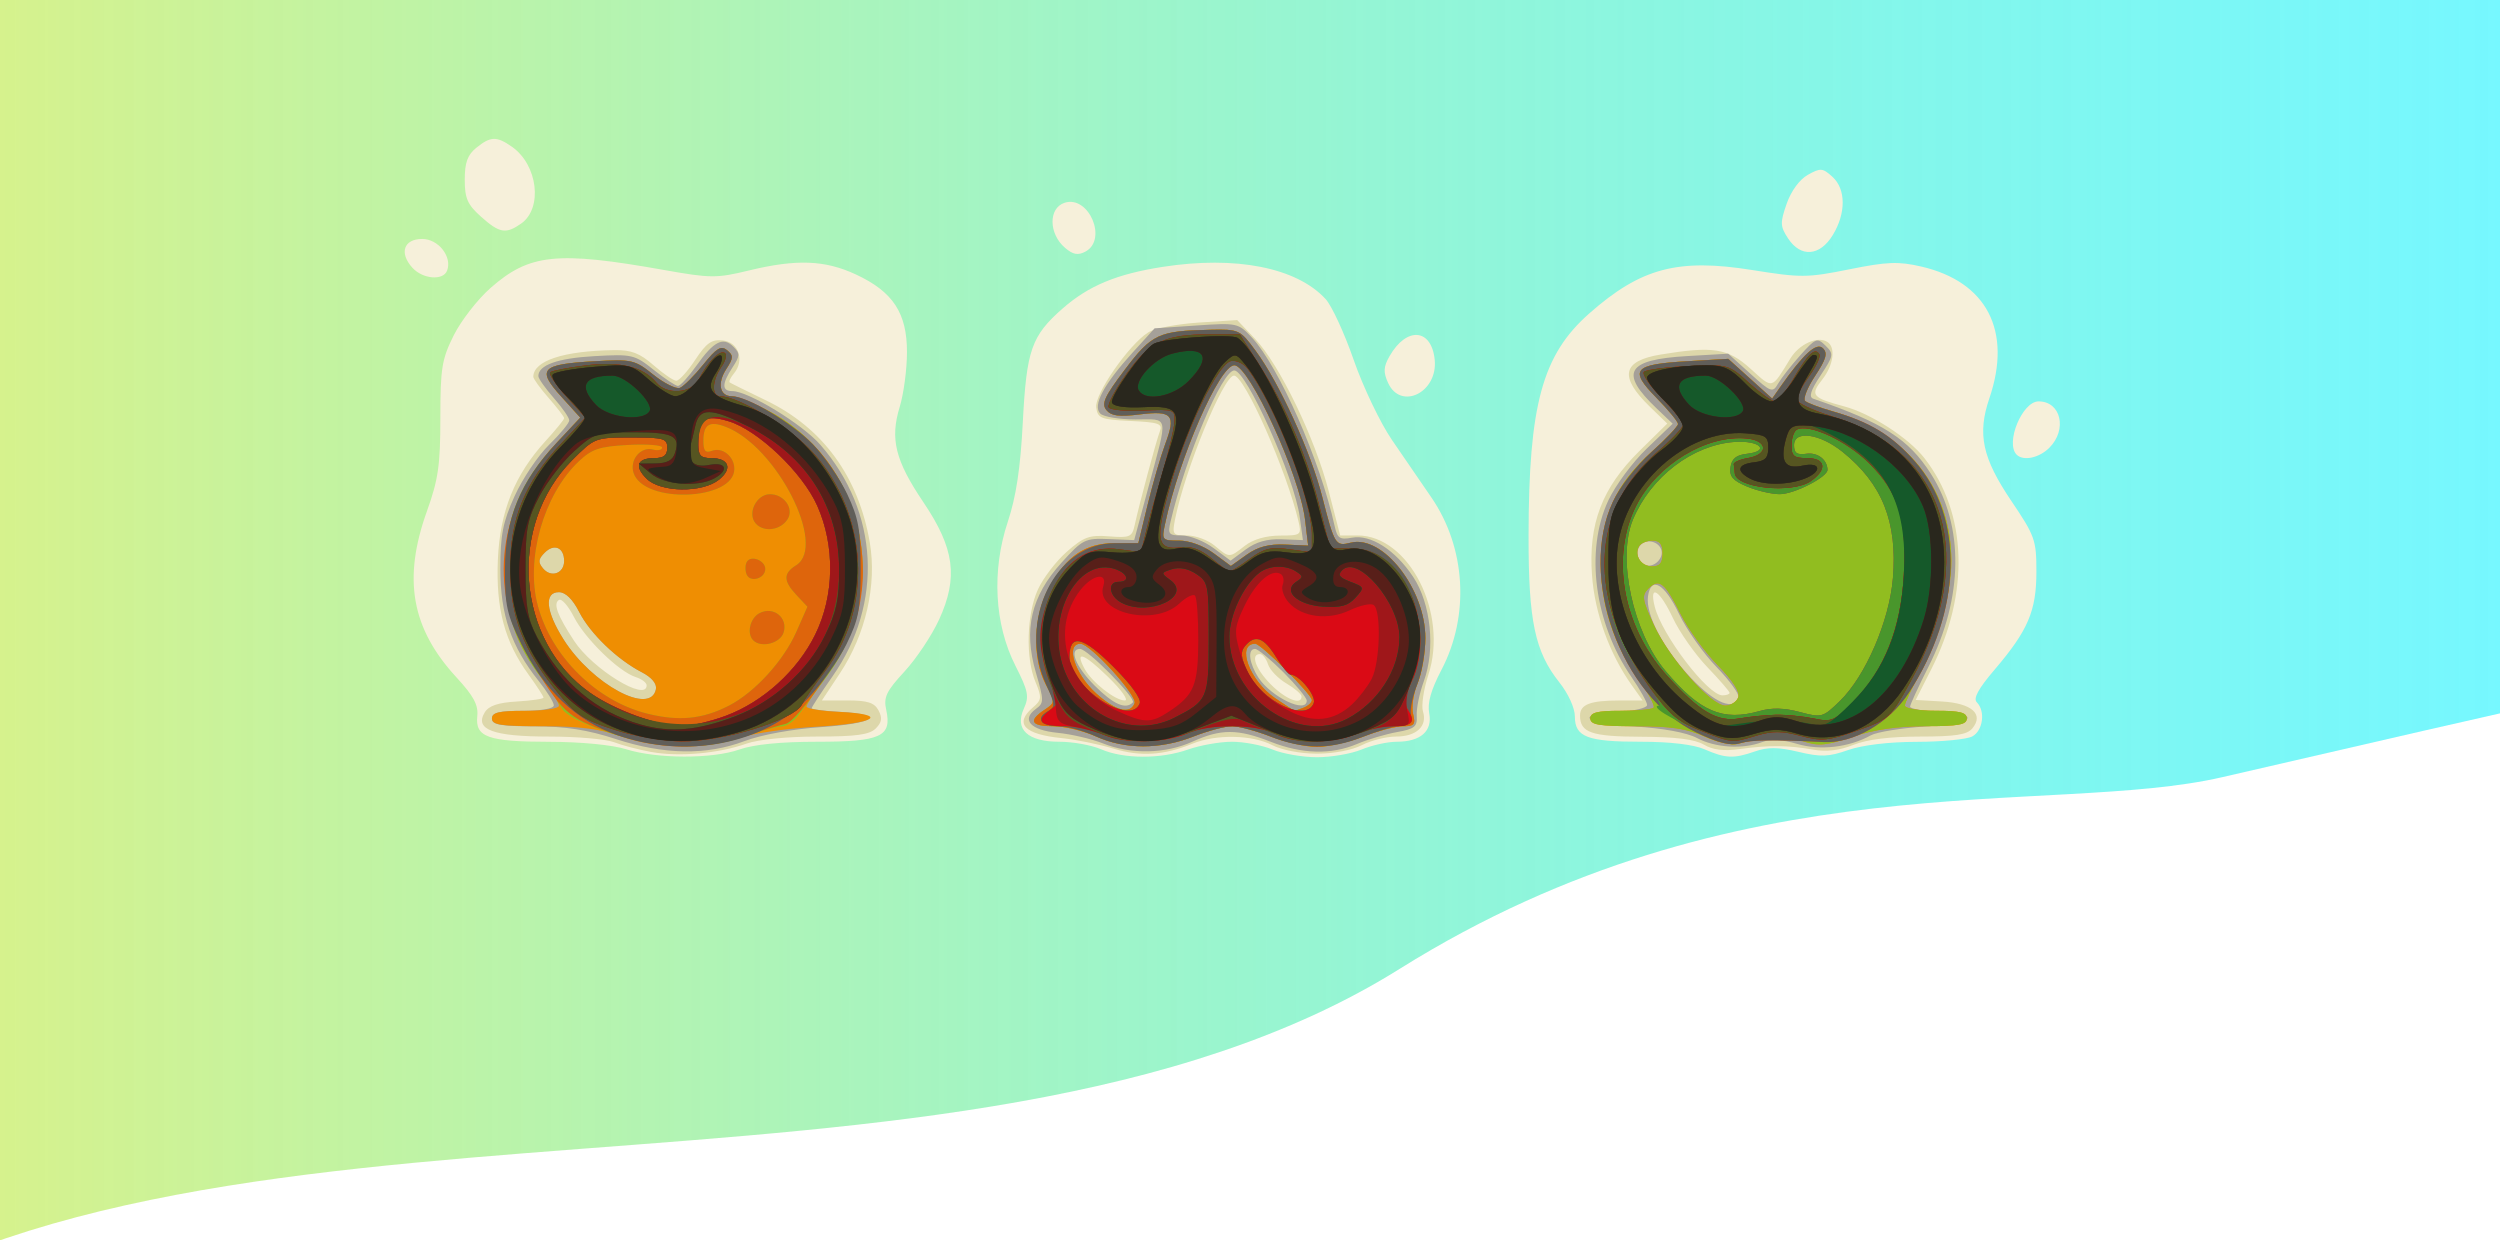 <?xml version="1.0" encoding="UTF-8" standalone="no"?>
<!-- Created with Inkscape (http://www.inkscape.org/) -->

<svg
   width="211.761mm"
   height="105.064mm"
   viewBox="0 0 211.761 105.064"
   version="1.1"
   id="svg5"
   inkscape:version="1.1.2 (1:1.1+202202050950+0a00cf5339)"
   sodipodi:docname="top parent.svg"
   xmlns:inkscape="http://www.inkscape.org/namespaces/inkscape"
   xmlns:sodipodi="http://sodipodi.sourceforge.net/DTD/sodipodi-0.dtd"
   xmlns:xlink="http://www.w3.org/1999/xlink"
   xmlns="http://www.w3.org/2000/svg"
   xmlns:svg="http://www.w3.org/2000/svg">
  <sodipodi:namedview
     id="namedview7"
     pagecolor="#ffffff"
     bordercolor="#666666"
     borderopacity="1.0"
     inkscape:pageshadow="2"
     inkscape:pageopacity="0.0"
     inkscape:pagecheckerboard="0"
     inkscape:document-units="mm"
     showgrid="false"
     fit-margin-top="0"
     fit-margin-left="0"
     fit-margin-right="0"
     fit-margin-bottom="0"
     showborder="false"
     inkscape:zoom="0.46858866"
     inkscape:cx="452.42238"
     inkscape:cy="460.95865"
     inkscape:window-width="1366"
     inkscape:window-height="702"
     inkscape:window-x="0"
     inkscape:window-y="38"
     inkscape:window-maximized="1"
     inkscape:current-layer="layer1" />
  <defs
     id="defs2">
    <linearGradient
       inkscape:collect="always"
       id="linearGradient4256">
      <stop
         style="stop-color:#d6f28d;stop-opacity:1"
         offset="0"
         id="stop4252" />
      <stop
         style="stop-color:#33f4ff;stop-opacity:0.671"
         offset="1"
         id="stop4254" />
    </linearGradient>
    <linearGradient
       inkscape:collect="always"
       xlink:href="#linearGradient4256"
       id="linearGradient4258"
       x1="0.173"
       y1="91.678"
       x2="211.934"
       y2="91.678"
       gradientUnits="userSpaceOnUse"
       gradientTransform="translate(-0.821,-8.672)" />
    <linearGradient
       inkscape:collect="always"
       xlink:href="#linearGradient4256"
       id="linearGradient4437"
       gradientUnits="userSpaceOnUse"
       gradientTransform="translate(17.959,126.85)"
       x1="0.173"
       y1="91.678"
       x2="211.934"
       y2="91.678" />
  </defs>
  <g
     inkscape:label="Layer 1"
     inkscape:groupmode="layer"
     id="layer1"
     transform="translate(0.648,-26.457)">
    <path
       id="rect1923"
       style="fill:url(#linearGradient4437);fill-opacity:1;stroke-width:1;stroke-linecap:round;stroke-linejoin:round;paint-order:markers fill stroke"
       d="m 229.893,222.406 c -1.744,0.394 -3.419,0.773 -6.488,1.476 -4.14,0.949 -9.655,2.219 -17.002,3.92 -0.459,0.106 -0.929,0.204 -1.411,0.295 -0.482,0.091 -0.974,0.174 -1.477,0.251 -0.503,0.077 -1.017,0.147 -1.542,0.212 -0.525,0.065 -1.06,0.125 -1.605,0.18 -1.091,0.11 -2.222,0.202 -3.392,0.284 -1.17,0.082 -2.378,0.154 -3.623,0.224 -1.245,0.07 -2.526,0.137 -3.842,0.209 -1.315,0.072 -2.665,0.15 -4.046,0.24 -1.381,0.091 -2.795,0.194 -4.237,0.319 -0.721,0.062 -1.45,0.13 -2.186,0.203 -0.736,0.074 -1.479,0.153 -2.229,0.24 -0.75,0.087 -1.507,0.181 -2.27,0.283 -0.763,0.102 -1.533,0.212 -2.309,0.331 -0.776,0.119 -1.559,0.247 -2.348,0.386 -0.789,0.138 -1.583,0.286 -2.383,0.445 -0.8,0.159 -1.606,0.33 -2.418,0.512 -0.812,0.182 -1.629,0.376 -2.451,0.583 -0.822,0.207 -1.649,0.427 -2.482,0.66 -0.832,0.234 -1.67,0.482 -2.511,0.744 -0.842,0.262 -1.688,0.539 -2.539,0.833 -0.851,0.293 -1.706,0.602 -2.565,0.928 -0.859,0.326 -1.723,0.668 -2.59,1.028 -0.867,0.36 -1.737,0.738 -2.612,1.135 -0.874,0.397 -1.752,0.811 -2.633,1.246 -0.881,0.435 -1.765,0.89 -2.653,1.365 -0.887,0.475 -1.777,0.971 -2.67,1.489 -0.893,0.517 -1.788,1.056 -2.686,1.618 -0.58,0.363 -1.168,0.717 -1.762,1.061 -0.594,0.344 -1.195,0.678 -1.802,1.004 -0.607,0.326 -1.221,0.642 -1.841,0.95 -0.62,0.308 -1.246,0.607 -1.879,0.898 -0.632,0.291 -1.271,0.572 -1.916,0.846 -0.644,0.274 -1.295,0.54 -1.95,0.798 -0.656,0.258 -1.317,0.508 -1.983,0.751 -0.667,0.243 -1.339,0.478 -2.016,0.706 -0.677,0.228 -1.359,0.449 -2.046,0.663 -0.687,0.214 -1.379,0.421 -2.075,0.622 -0.697,0.2 -1.398,0.394 -2.103,0.582 -0.706,0.188 -1.415,0.369 -2.13,0.544 -0.714,0.175 -1.433,0.345 -2.155,0.508 -0.722,0.164 -1.448,0.322 -2.178,0.474 -0.73,0.153 -1.463,0.301 -2.2,0.443 -0.737,0.142 -1.477,0.279 -2.221,0.412 -1.487,0.265 -2.988,0.511 -4.499,0.741 -1.511,0.23 -3.033,0.444 -4.565,0.643 -1.531,0.199 -3.072,0.384 -4.619,0.558 -1.548,0.174 -3.102,0.336 -4.663,0.489 -1.56,0.153 -3.126,0.297 -4.695,0.435 -1.569,0.138 -3.142,0.269 -4.716,0.396 -3.148,0.254 -6.303,0.491 -9.449,0.732 -3.146,0.241 -6.283,0.486 -9.397,0.753 -1.557,0.134 -3.107,0.273 -4.65,0.421 -1.543,0.148 -3.078,0.304 -4.604,0.471 -1.525,0.167 -3.041,0.344 -4.545,0.535 -1.504,0.191 -2.997,0.394 -4.476,0.614 -1.479,0.219 -2.944,0.455 -4.395,0.708 -0.725,0.127 -1.446,0.258 -2.164,0.394 -0.717,0.136 -1.431,0.277 -2.139,0.423 -0.709,0.146 -1.413,0.298 -2.113,0.454 -0.7,0.157 -1.396,0.318 -2.086,0.486 -0.691,0.168 -1.376,0.342 -2.057,0.521 -0.681,0.18 -1.357,0.365 -2.027,0.558 -0.671,0.192 -1.336,0.391 -1.996,0.596 -0.66,0.205 -1.314,0.418 -1.963,0.637 -0.163,0.055 -0.323,0.114 -0.486,0.171 v 8.035 H 229.893 Z" />
    <g
       id="g4455">
      <path
         id="path4434"
         style="fill:url(#linearGradient4258);fill-opacity:1;stroke-width:1;stroke-linecap:round;stroke-linejoin:round;paint-order:markers fill stroke"
         d="M -0.648,26.457 V 131.52 c 0.163,-0.056 0.322,-0.115 0.486,-0.171 0.649,-0.219 1.303,-0.431 1.963,-0.637 0.66,-0.205 1.325,-0.404 1.996,-0.596 0.671,-0.192 1.346,-0.378 2.027,-0.558 0.681,-0.18 1.367,-0.354 2.057,-0.521 0.691,-0.168 1.386,-0.33 2.086,-0.486 0.7,-0.157 1.404,-0.308 2.113,-0.454 0.709,-0.146 1.422,-0.287 2.139,-0.423 0.717,-0.136 1.439,-0.267 2.164,-0.394 1.45,-0.253 2.915,-0.488 4.395,-0.708 1.479,-0.22 2.972,-0.423 4.476,-0.614 1.504,-0.191 3.02,-0.368 4.545,-0.535 1.525,-0.167 3.061,-0.323 4.604,-0.471 1.543,-0.148 3.094,-0.287 4.65,-0.421 3.113,-0.267 6.251,-0.512 9.397,-0.753 3.146,-0.241 6.3,-0.478 9.449,-0.732 1.574,-0.127 3.147,-0.258 4.716,-0.396 1.569,-0.138 3.135,-0.282 4.695,-0.435 1.56,-0.153 3.115,-0.316 4.663,-0.489 1.548,-0.174 3.088,-0.359 4.619,-0.558 1.531,-0.199 3.053,-0.413 4.565,-0.643 1.511,-0.23 3.012,-0.476 4.499,-0.741 0.744,-0.133 1.484,-0.27 2.221,-0.412 0.737,-0.142 1.471,-0.29 2.2,-0.443 0.73,-0.153 1.456,-0.311 2.178,-0.474 0.722,-0.164 1.441,-0.333 2.155,-0.508 0.714,-0.175 1.424,-0.357 2.13,-0.544 0.706,-0.188 1.407,-0.381 2.103,-0.582 0.697,-0.2 1.388,-0.408 2.075,-0.622 0.687,-0.214 1.369,-0.435 2.046,-0.663 0.677,-0.228 1.349,-0.463 2.016,-0.706 0.667,-0.243 1.328,-0.493 1.983,-0.751 0.656,-0.258 1.306,-0.524 1.95,-0.798 0.644,-0.274 1.283,-0.556 1.916,-0.846 0.632,-0.291 1.259,-0.59 1.879,-0.898 0.62,-0.308 1.234,-0.624 1.841,-0.95 0.607,-0.326 1.208,-0.66 1.802,-1.004 0.594,-0.344 1.181,-0.698 1.762,-1.061 0.898,-0.562 1.793,-1.101 2.686,-1.618 0.893,-0.517 1.783,-1.014 2.67,-1.489 0.887,-0.475 1.772,-0.93 2.653,-1.365 0.881,-0.435 1.759,-0.85 2.633,-1.246 0.874,-0.397 1.745,-0.775 2.612,-1.135 0.867,-0.36 1.73,-0.703 2.59,-1.028 0.859,-0.326 1.714,-0.635 2.565,-0.928 0.851,-0.293 1.697,-0.57 2.539,-0.833 0.842,-0.262 1.679,-0.51 2.511,-0.744 0.832,-0.234 1.659,-0.453 2.482,-0.66 0.822,-0.207 1.639,-0.401 2.451,-0.583 0.812,-0.182 1.618,-0.352 2.418,-0.512 0.8,-0.159 1.595,-0.307 2.383,-0.445 0.789,-0.138 1.571,-0.266 2.348,-0.386 0.776,-0.119 1.546,-0.229 2.309,-0.331 0.763,-0.102 1.52,-0.196 2.27,-0.283 0.75,-0.087 1.493,-0.167 2.229,-0.24 0.736,-0.074 1.464,-0.141 2.186,-0.203 1.443,-0.124 2.856,-0.228 4.237,-0.319 1.381,-0.091 2.731,-0.168 4.046,-0.24 1.315,-0.072 2.597,-0.14 3.842,-0.209 1.245,-0.07 2.453,-0.142 3.623,-0.224 1.17,-0.082 2.302,-0.174 3.392,-0.284 0.545,-0.055 1.08,-0.115 1.605,-0.18 0.525,-0.065 1.039,-0.136 1.542,-0.212 0.503,-0.077 0.996,-0.16 1.477,-0.251 0.482,-0.091 0.952,-0.188 1.411,-0.295 7.346,-1.701 12.861,-2.971 17.002,-3.92 3.069,-0.703 4.744,-1.082 6.488,-1.476 V 26.457 Z" />
      <g
         id="g1519"
         transform="translate(-1.22,-54.461)">
        <path
           style="fill:#f6f0da;stroke-width:0.437"
           d="m 53.598,144.379 c -1.158,-0.365 -3.816,-0.622 -6.472,-0.626 -5.224,-0.008 -6.313,-0.394 -6.126,-2.174 0.099,-0.944 -0.311,-1.709 -1.757,-3.277 -3.829,-4.154 -4.573,-8.337 -2.505,-14.094 0.957,-2.664 1.134,-3.899 1.134,-7.886 0,-4.208 0.124,-4.976 1.129,-6.992 0.621,-1.246 2.024,-3.053 3.119,-4.017 3.294,-2.899 5.615,-3.142 14.665,-1.532 3.989,0.71 4.478,0.713 7.207,0.051 4.045,-0.981 6.446,-0.892 9.087,0.338 3.142,1.463 4.326,3.272 4.318,6.598 -0.004,1.441 -0.279,3.513 -0.612,4.603 -0.836,2.736 -0.388,4.542 2.011,8.101 2.632,3.907 2.957,6.356 1.318,9.936 -0.607,1.326 -1.925,3.302 -2.929,4.391 -1.548,1.679 -1.783,2.174 -1.545,3.255 0.495,2.254 -0.46,2.693 -5.857,2.693 -3.078,0 -5.365,0.228 -6.576,0.655 -2.301,0.812 -6.996,0.801 -9.61,-0.023 z m 40.246,0.006 c -0.808,-0.351 -2.4,-0.638 -3.536,-0.638 -2.687,0 -3.812,-1.048 -3.012,-2.805 0.468,-1.027 0.38,-1.474 -0.716,-3.638 -1.776,-3.508 -2.017,-8.046 -0.645,-12.183 0.71,-2.142 1.074,-4.553 1.275,-8.457 0.314,-6.101 0.734,-7.3 3.363,-9.608 2.203,-1.934 4.581,-2.925 8.477,-3.532 6.19,-0.964 11.347,0.053 13.806,2.723 0.519,0.564 1.592,2.888 2.383,5.165 0.791,2.277 2.248,5.324 3.237,6.771 0.989,1.447 2.488,3.634 3.332,4.859 2.932,4.261 3.271,10.016 0.861,14.619 -0.888,1.696 -1.202,2.807 -1.037,3.672 0.29,1.518 -0.734,2.414 -2.76,2.414 -0.766,0 -2.098,0.295 -2.96,0.655 -0.862,0.36 -2.564,0.655 -3.78,0.655 -1.217,0 -2.918,-0.295 -3.78,-0.655 -0.862,-0.36 -2.404,-0.655 -3.426,-0.655 -1.022,0 -2.693,0.295 -3.714,0.655 -2.329,0.822 -5.452,0.814 -7.367,-0.017 z m 51.107,0 c -0.927,-0.403 -2.913,-0.638 -5.38,-0.638 -4.55,0 -5.6,-0.401 -5.6,-2.139 0,-0.715 -0.552,-1.93 -1.312,-2.886 -2.076,-2.612 -2.621,-5.202 -2.611,-12.417 0.015,-11.124 1.164,-15.33 5.148,-18.842 4.366,-3.849 7.497,-4.681 13.809,-3.67 4.121,0.66 4.647,0.656 8.206,-0.061 3.206,-0.646 4.161,-0.684 6.089,-0.239 5.569,1.285 7.726,5.452 5.78,11.164 -1.035,3.036 -0.602,5.048 1.873,8.713 1.986,2.94 2.111,3.292 2.111,5.964 0,3.332 -0.704,4.982 -3.542,8.307 -1.379,1.615 -1.829,2.441 -1.506,2.764 0.747,0.747 0.527,2.404 -0.384,2.891 -0.465,0.249 -2.578,0.455 -4.696,0.459 -2.367,0.004 -4.608,0.272 -5.816,0.695 -1.659,0.581 -2.316,0.605 -4.213,0.153 -1.702,-0.405 -2.592,-0.415 -3.669,-0.04 -1.818,0.634 -2.486,0.606 -4.29,-0.177 z m 26.441,-24.954 c -0.982,-0.982 0.471,-4.514 1.857,-4.514 1.9,0 2.452,2.389 0.909,3.931 -0.864,0.864 -2.203,1.146 -2.766,0.582 z m -53.244,-6.083 c -0.413,-0.907 -0.39,-1.355 0.119,-2.25 1.443,-2.54 3.568,-2.373 3.832,0.301 0.273,2.761 -2.874,4.313 -3.951,1.949 z m -82.649,-9.755 c -1.133,-1.252 -0.727,-2.435 0.837,-2.435 1.369,0 2.556,1.512 2.107,2.683 -0.333,0.869 -2.065,0.722 -2.944,-0.248 z m 55.293,-1.677 c -1.407,-1.199 -1.426,-3.384 -0.034,-3.826 2.049,-0.65 3.651,3.124 1.757,4.138 -0.631,0.337 -1.049,0.262 -1.723,-0.312 z m 61.237,-0.804 c -0.671,-1.024 -0.683,-1.317 -0.119,-2.935 0.378,-1.084 1.091,-2.057 1.797,-2.452 1.069,-0.598 1.25,-0.583 2.075,0.163 1.153,1.043 1.167,3.083 0.035,4.941 -1.097,1.799 -2.715,1.919 -3.788,0.282 z M 41.315,99.271 c -1.146,-1.024 -1.377,-1.549 -1.377,-3.136 0,-1.449 0.235,-2.097 0.982,-2.701 1.209,-0.979 1.719,-0.993 3.018,-0.083 2.192,1.536 2.629,5.208 0.774,6.508 -1.293,0.905 -1.83,0.813 -3.397,-0.588 z"
           id="path1547" />
        <path
           style="fill:#ddd7aa;stroke-width:0.437"
           d="m 55.782,144.623 c -1.081,-0.196 -2.519,-0.571 -3.195,-0.835 -0.676,-0.263 -3.145,-0.479 -5.486,-0.479 -4.765,0 -6.356,-0.596 -5.47,-2.049 0.343,-0.563 1.129,-0.828 2.73,-0.922 1.237,-0.073 2.248,-0.222 2.248,-0.331 0,-0.11 -0.579,-0.998 -1.286,-1.974 -2.012,-2.778 -2.757,-5.579 -2.58,-9.71 0.175,-4.094 1.427,-7.198 4.064,-10.077 0.852,-0.93 1.55,-1.788 1.55,-1.907 0,-0.118 -0.59,-0.887 -1.31,-1.708 -0.721,-0.821 -1.307,-1.633 -1.304,-1.805 0.029,-1.357 2.571,-2.191 6.858,-2.252 1.445,-0.02 2.162,0.256 3.334,1.284 0.821,0.721 1.686,1.31 1.923,1.31 0.237,0 0.959,-0.798 1.604,-1.774 0.959,-1.449 1.39,-1.749 2.351,-1.638 1.33,0.154 1.843,1.692 0.93,2.791 -0.293,0.353 -0.455,0.697 -0.361,0.765 0.094,0.068 1.488,0.759 3.097,1.534 4.79,2.31 7.814,6.455 8.767,12.019 0.615,3.591 -0.345,7.792 -2.533,11.088 l -1.524,2.296 h 2.173 c 1.7,0 2.271,0.184 2.624,0.843 0.341,0.637 0.283,1.011 -0.234,1.529 -0.53,0.53 -1.66,0.686 -4.968,0.686 -2.516,0 -4.984,0.248 -5.984,0.6 -2.375,0.838 -5.697,1.133 -8.018,0.713 z m -0.437,-5.652 c 0,-0.224 -0.415,-0.539 -0.922,-0.7 -1.43,-0.454 -4.291,-3.239 -5.242,-5.103 -0.472,-0.926 -1.039,-1.572 -1.26,-1.435 -0.506,0.313 -0.147,1.287 1.278,3.465 1.571,2.402 6.146,5.211 6.146,3.773 z m 39.532,5.358 c -1.201,-0.367 -3.167,-0.767 -4.368,-0.888 -3.193,-0.322 -4.046,-1.227 -2.449,-2.595 0.752,-0.644 0.772,-0.841 0.218,-2.166 -0.844,-2.02 -0.746,-5.727 0.206,-7.823 0.438,-0.963 1.541,-2.406 2.453,-3.206 1.438,-1.262 1.912,-1.435 3.581,-1.302 1.754,0.14 1.945,0.056 2.164,-0.944 0.405,-1.853 1.832,-7.169 2.135,-7.955 0.248,-0.643 -0.083,-0.76 -2.482,-0.874 -2.513,-0.119 -2.782,-0.224 -2.911,-1.139 -0.158,-1.116 2.766,-5.333 4.415,-6.369 0.533,-0.335 2.444,-0.707 4.246,-0.827 l 3.276,-0.218 1.529,1.608 c 2.068,2.176 5.066,8.384 6.238,12.921 l 0.962,3.72 h 1.465 c 4.366,0 7.714,6.582 6.005,11.806 -0.402,1.23 -0.608,2.624 -0.457,3.098 0.395,1.245 -0.551,2.131 -2.276,2.131 -0.823,0 -2.126,0.327 -2.895,0.726 -0.807,0.419 -2.413,0.726 -3.8,0.726 -1.387,0 -2.993,-0.307 -3.8,-0.726 -1.698,-0.882 -4.744,-0.938 -6.739,-0.126 -2.456,1 -4.414,1.122 -6.715,0.419 z m -0.442,-6.07 c -2.081,-2.022 -2.851,-2.292 -1.999,-0.699 0.602,1.125 2.589,2.692 3.413,2.692 0.351,0 -0.284,-0.895 -1.415,-1.993 z m 16.386,1.651 c 0,-0.188 -0.578,-0.684 -1.284,-1.101 -0.706,-0.417 -1.407,-1.147 -1.558,-1.623 -0.151,-0.476 -0.458,-0.865 -0.682,-0.865 -0.831,0 -0.366,1.284 0.937,2.587 1.26,1.26 2.587,1.774 2.587,1.001 z m -4.805,-12.762 c 0.688,-0.538 1.782,-0.858 2.957,-0.864 1.81,-0.009 1.856,-0.045 1.584,-1.211 -1.002,-4.288 -4.566,-12.34 -5.462,-12.34 -0.877,0 -4.149,7.964 -4.98,12.122 -0.269,1.347 -0.217,1.42 1.013,1.42 0.713,0 1.761,0.387 2.328,0.859 1.269,1.058 1.227,1.057 2.56,0.015 z m 38.876,16.842 c -0.755,-0.449 -2.378,-0.654 -5.264,-0.665 -4.265,-0.016 -5.22,-0.346 -5.22,-1.803 0,-0.938 0.873,-1.27 3.342,-1.27 h 1.96 l -0.917,-1.288 c -1.892,-2.657 -3.138,-6.098 -3.371,-9.309 -0.318,-4.371 0.847,-7.419 4.035,-10.556 l 2.339,-2.302 -1.471,-1.426 c -2.633,-2.552 -2.356,-3.884 0.919,-4.423 4.454,-0.732 5.678,-0.538 7.612,1.209 1.918,1.733 1.741,1.778 3.361,-0.863 0.76,-1.24 2.297,-1.934 3.134,-1.417 0.737,0.456 0.536,1.967 -0.425,3.188 -1.046,1.33 -0.871,1.543 1.874,2.281 2.26,0.608 5.44,2.664 6.782,4.384 3.635,4.663 3.85,11.434 0.569,17.892 l -1.313,2.584 2.23,0.131 c 2.524,0.149 3.568,1.075 2.569,2.279 -0.445,0.536 -1.446,0.692 -4.443,0.692 -2.537,0 -4.474,0.242 -5.626,0.703 -1.177,0.471 -2.297,0.606 -3.394,0.408 -2.108,-0.38 -3.781,-0.394 -6.224,-0.055 -1.372,0.191 -2.295,0.077 -3.058,-0.376 z m 2.184,-4.385 c 0,-0.116 -0.851,-1.099 -1.891,-2.184 -1.04,-1.086 -2.351,-2.956 -2.914,-4.157 -1.102,-2.354 -2.032,-2.946 -1.542,-0.982 0.604,2.42 4.503,7.535 5.743,7.535 0.332,0 0.604,-0.095 0.604,-0.211 z"
           id="path1545" />
        <path
           style="fill:#a5a099;stroke-width:0.437"
           d="m 52.725,143.514 c -2.385,-0.776 -4.257,-1.068 -6.88,-1.072 -2.909,-0.005 -3.604,-0.132 -3.604,-0.661 0,-0.51 0.582,-0.655 2.621,-0.655 1.553,0 2.621,-0.188 2.621,-0.462 0,-0.254 -0.581,-1.188 -1.291,-2.075 -2.313,-2.889 -3.235,-5.589 -3.238,-9.475 -0.002,-2.884 0.209,-3.962 1.206,-6.17 0.665,-1.472 1.979,-3.428 2.92,-4.348 0.942,-0.919 1.712,-1.851 1.712,-2.071 0,-0.22 -0.59,-1.071 -1.31,-1.892 -0.721,-0.821 -1.31,-1.658 -1.31,-1.861 0,-0.929 1.629,-1.511 4.72,-1.686 3.233,-0.183 3.426,-0.139 5.059,1.166 0.934,0.746 1.855,1.356 2.047,1.356 0.192,0 0.902,-0.78 1.578,-1.733 1.46,-2.058 2.248,-2.458 3.122,-1.585 0.569,0.569 0.56,0.775 -0.078,1.748 -0.911,1.39 -0.917,2.007 -0.019,2.007 1.352,0 5.928,2.793 7.465,4.556 4.953,5.681 5.355,13.423 1.02,19.613 -0.969,1.384 -1.762,2.596 -1.762,2.693 0,0.098 1.083,0.236 2.407,0.308 3.918,0.213 3.007,0.978 -1.534,1.287 -2.489,0.17 -5.111,0.645 -6.552,1.187 -3.245,1.221 -6.812,1.165 -10.92,-0.173 z m 3.407,-4.225 c 0.088,-0.459 -0.357,-0.992 -1.19,-1.423 -2.096,-1.084 -4.375,-3.277 -5.309,-5.108 -0.558,-1.094 -1.158,-1.679 -1.722,-1.679 -1.27,0 -1.107,1.631 0.4,4.007 2.418,3.813 7.383,6.481 7.822,4.204 z m -7.776,-10.852 c 0,-1.146 -0.842,-1.509 -1.642,-0.708 -0.551,0.551 -0.58,0.812 -0.145,1.336 0.681,0.82 1.787,0.432 1.787,-0.628 z m 45.647,15.452 c -0.961,-0.381 -2.695,-0.786 -3.853,-0.899 -2.286,-0.223 -3.091,-1.104 -1.843,-2.016 0.705,-0.516 0.705,-0.692 0.002,-3.112 -1.056,-3.634 -0.398,-6.438 2.18,-9.285 1.8,-1.988 1.988,-2.081 4.021,-1.997 l 2.133,0.088 1.198,-4.456 c 1.693,-6.295 1.792,-5.766 -1.083,-5.766 -1.368,0 -2.711,-0.223 -2.986,-0.496 -0.671,-0.667 0.274,-2.458 2.718,-5.15 l 1.881,-2.072 3.533,-0.239 c 3.464,-0.235 3.555,-0.215 4.707,1.019 2.297,2.461 5.79,10.421 7.015,15.989 0.224,1.019 0.433,1.157 1.458,0.966 1.593,-0.298 3.68,1.039 5.194,3.327 1.504,2.272 1.893,6.111 0.896,8.838 -0.37,1.013 -0.64,2.324 -0.6,2.914 0.063,0.926 -0.165,1.115 -1.674,1.387 -0.961,0.173 -2.478,0.624 -3.371,1.002 -2.191,0.928 -4.663,0.866 -7.331,-0.185 -2.785,-1.098 -4.211,-1.1 -6.614,-0.01 -2.286,1.037 -5.203,1.096 -7.583,0.152 z m 2.522,-3.465 c 0.324,-0.324 -3.825,-4.54 -4.467,-4.54 -0.975,0 -0.382,1.489 1.238,3.109 1.593,1.593 2.614,2.046 3.229,1.431 z M 111.258,140.263 c 0,-0.234 -0.89,-1.315 -1.977,-2.402 -1.087,-1.087 -2.169,-1.977 -2.402,-1.977 -0.652,0 -0.506,1.218 0.292,2.437 1.081,1.651 4.087,3.079 4.087,1.943 z m -2.114,-13.666 1.79,0.071 -0.269,-1.966 c -0.458,-3.343 -4.51,-12.407 -5.545,-12.407 -1.024,0 -4.105,7.304 -5.39,12.777 -0.257,1.093 -0.171,1.201 0.952,1.201 0.679,0 1.885,0.48 2.68,1.067 l 1.447,1.067 1.273,-0.941 c 0.876,-0.648 1.831,-0.919 3.063,-0.87 z m 43.649,17.331 c -1.264,-0.373 -2.243,-0.424 -2.958,-0.152 -1.647,0.626 -3.968,0.483 -5.51,-0.339 -0.875,-0.467 -2.867,-0.834 -5.329,-0.983 -4.353,-0.263 -5.168,-1.032 -1.315,-1.242 1.324,-0.072 2.408,-0.331 2.408,-0.577 0,-0.245 -0.601,-1.32 -1.337,-2.388 -3.136,-4.558 -3.935,-10.671 -1.951,-14.933 0.59,-1.267 2.058,-3.248 3.263,-4.404 l 2.191,-2.101 -1.339,-1.275 c -3.221,-3.065 -2.588,-4.157 2.585,-4.456 l 3.458,-0.2 1.869,1.689 c 1.763,1.593 1.897,1.641 2.353,0.848 0.266,-0.463 1.111,-1.543 1.878,-2.401 1.315,-1.47 1.438,-1.517 2.147,-0.816 0.711,0.703 0.688,0.84 -0.424,2.521 -0.841,1.27 -1.017,1.832 -0.618,1.97 5.914,2.033 8.065,3.405 9.955,6.351 2.842,4.429 2.766,10.505 -0.204,16.367 -0.854,1.685 -1.551,3.2 -1.55,3.369 8.7e-4,0.168 1.085,0.365 2.409,0.437 3.754,0.204 3.072,0.976 -1.097,1.241 -2.042,0.13 -4.13,0.468 -4.639,0.75 -1.847,1.022 -4.28,1.305 -6.243,0.725 z m -4.971,-3.947 c 0.089,-0.269 -0.744,-1.421 -1.851,-2.56 -1.107,-1.139 -2.545,-3.18 -3.194,-4.535 -1.224,-2.554 -2.367,-3.195 -2.612,-1.467 -0.468,3.298 6.73,11.347 7.657,8.562 z m -6.506,-12.076 c 0.174,-0.903 -1.087,-1.511 -1.753,-0.845 -0.666,0.666 -0.057,1.927 0.845,1.753 0.418,-0.081 0.827,-0.489 0.907,-0.907 z"
           id="path1543" />
        <path
           style="fill:#ef8e02;stroke-width:0.437"
           d="m 53.178,143.293 c -1.757,-0.632 -3.513,-0.858 -6.661,-0.858 -3.509,0 -4.276,-0.117 -4.276,-0.655 0,-0.515 0.607,-0.655 2.839,-0.655 1.585,0 2.839,-0.191 2.839,-0.433 0,-0.238 -0.667,-1.307 -1.482,-2.375 -2.226,-2.916 -3.107,-5.608 -3.086,-9.423 0.022,-4.039 1.354,-7.236 4.348,-10.436 l 2.025,-2.165 -1.626,-1.8 c -2.077,-2.299 -1.689,-2.718 2.753,-2.97 3.267,-0.185 3.467,-0.14 5.068,1.139 0.917,0.732 1.926,1.232 2.242,1.111 0.316,-0.121 1.205,-1.005 1.975,-1.963 1.139,-1.418 1.517,-1.645 2.027,-1.222 0.543,0.45 0.533,0.664 -0.071,1.586 -0.786,1.2 -0.566,2.306 0.461,2.306 0.376,0 1.666,0.498 2.868,1.107 8.303,4.208 10.817,15.075 5.213,22.533 -0.961,1.28 -1.748,2.47 -1.748,2.645 0,0.175 1.229,0.377 2.73,0.449 4.34,0.207 3.204,0.977 -1.856,1.259 -2.523,0.14 -5.551,0.583 -6.731,0.983 -2.85,0.967 -6.897,0.9 -9.851,-0.162 z m 2.954,-4.005 c 0.088,-0.459 -0.357,-0.992 -1.19,-1.423 -2.096,-1.084 -4.375,-3.277 -5.309,-5.108 -0.558,-1.094 -1.158,-1.679 -1.722,-1.679 -1.27,0 -1.107,1.631 0.4,4.007 2.418,3.813 7.383,6.481 7.822,4.204 z m -7.776,-10.852 c 0,-1.146 -0.842,-1.509 -1.642,-0.708 -0.551,0.551 -0.58,0.812 -0.145,1.336 0.681,0.82 1.787,0.432 1.787,-0.628 z m 45.053,14.863 c -1.047,-0.475 -2.669,-0.864 -3.604,-0.864 -1.901,0 -2.158,-0.463 -0.768,-1.385 0.919,-0.61 0.921,-0.638 0.132,-2.128 -1.196,-2.257 -1.083,-5.85 0.259,-8.242 1.502,-2.678 3.092,-3.752 5.557,-3.752 h 2.008 l 0.795,-3.276 c 0.437,-1.802 1.106,-4.107 1.486,-5.122 0.927,-2.476 0.6,-2.854 -2.168,-2.509 -1.74,0.217 -2.401,0.132 -2.813,-0.365 -0.445,-0.536 -0.173,-1.133 1.555,-3.421 2.283,-3.023 2.86,-3.293 7.217,-3.383 2.467,-0.051 2.532,-0.021 3.88,1.805 1.991,2.695 4.648,8.528 5.625,12.347 1.047,4.093 1.118,4.207 2.414,3.882 2.726,-0.684 6.321,3.915 6.321,8.087 0,1.236 -0.293,2.95 -0.652,3.809 -0.359,0.858 -0.534,2.031 -0.389,2.607 0.226,0.901 0.106,1.046 -0.861,1.046 -0.618,0 -2.121,0.393 -3.34,0.874 -1.219,0.48 -2.988,0.874 -3.931,0.874 -0.943,0 -2.712,-0.393 -3.931,-0.874 -1.219,-0.48 -2.693,-0.874 -3.276,-0.874 -0.583,0 -2.057,0.393 -3.276,0.874 -2.799,1.103 -5.793,1.1 -8.238,-0.01 z m 3.268,-2.811 c 0.247,-0.644 -3.751,-5.042 -4.583,-5.042 -1.306,0 -0.504,2.551 1.321,4.203 1.644,1.488 2.89,1.808 3.262,0.839 z m 14.326,0.371 c 0.38,-0.146 0.691,-0.431 0.691,-0.634 0,-0.494 -4.304,-4.779 -4.8,-4.779 -1.637,0 -0.489,3.134 1.69,4.615 0.861,0.585 1.602,1.064 1.647,1.064 0.045,0 0.392,-0.119 0.772,-0.265 z m -1.565,-13.811 1.939,0.084 -0.259,-2.186 c -0.444,-3.747 -4.72,-13.089 -5.992,-13.089 -1.257,0 -4.683,7.841 -5.869,13.432 -0.293,1.381 -0.261,1.42 1.178,1.42 0.886,0 2.064,0.432 2.938,1.076 l 1.459,1.076 1.333,-0.949 c 0.955,-0.68 1.883,-0.925 3.272,-0.865 z m 35.515,16.262 c -1.452,-0.668 -2.826,-0.876 -5.788,-0.876 -3.161,0 -3.884,-0.122 -3.884,-0.655 0,-0.508 0.574,-0.655 2.548,-0.655 1.401,0 2.665,-0.117 2.808,-0.26 0.143,-0.143 -0.425,-1.215 -1.263,-2.381 -2.123,-2.956 -3.221,-6.336 -3.215,-9.906 0.006,-3.868 1.287,-6.662 4.297,-9.369 1.238,-1.113 2.251,-2.183 2.251,-2.377 0,-0.194 -0.826,-1.196 -1.836,-2.225 -2.334,-2.378 -1.953,-2.825 2.634,-3.091 l 3.451,-0.2 1.863,1.683 1.863,1.683 0.708,-1.011 c 1.957,-2.793 3.049,-3.783 3.588,-3.251 0.422,0.416 0.281,0.913 -0.665,2.342 -0.66,0.998 -1.036,1.955 -0.834,2.128 0.201,0.173 1.251,0.566 2.332,0.873 6.274,1.785 10.047,6.546 10.047,12.68 0,2.791 -1.112,6.791 -2.642,9.507 -0.709,1.258 -1.289,2.486 -1.289,2.73 0,0.251 1.139,0.443 2.621,0.443 2.038,0 2.621,0.146 2.621,0.655 0,0.528 -0.681,0.655 -3.508,0.655 -2.378,0 -4.362,0.288 -6.159,0.893 -2.235,0.753 -2.892,0.813 -4.187,0.386 -1.411,-0.466 -3.377,-0.385 -5.584,0.229 -0.48,0.134 -1.73,-0.151 -2.778,-0.632 z m 2.851,-3.312 c 0.173,-0.451 -0.425,-1.394 -1.733,-2.73 -1.098,-1.123 -2.508,-3.066 -3.132,-4.318 -1.339,-2.685 -1.833,-3.081 -2.728,-2.186 -0.595,0.595 -0.548,0.919 0.448,3.095 1.289,2.816 4.845,6.827 6.052,6.827 0.455,0 0.947,-0.31 1.092,-0.689 z m -6.407,-12.197 c 0,-0.79 -0.235,-1.092 -0.848,-1.092 -0.466,0 -0.975,0.206 -1.131,0.458 -0.468,0.757 0.145,1.726 1.091,1.726 0.655,0 0.887,-0.286 0.887,-1.092 z"
           id="path1541" />
        <path
           style="fill:#91bd20;stroke-width:0.437"
           d="m 52.081,142.956 c -2.242,-0.759 -3.642,-1.492 -3.931,-2.058 -0.247,-0.483 -0.983,-1.574 -1.637,-2.424 -2.266,-2.948 -3.143,-5.554 -3.149,-9.361 -0.007,-4.267 1.249,-7.355 4.336,-10.655 l 2.025,-2.165 -1.626,-1.8 c -2.077,-2.299 -1.689,-2.718 2.753,-2.97 3.267,-0.185 3.467,-0.14 5.068,1.139 0.917,0.732 1.926,1.232 2.242,1.111 0.316,-0.121 1.205,-1.005 1.975,-1.963 1.139,-1.418 1.517,-1.645 2.027,-1.222 0.543,0.45 0.533,0.664 -0.071,1.586 -0.786,1.2 -0.566,2.306 0.461,2.306 0.376,0 1.666,0.498 2.868,1.107 8.291,4.202 10.799,14.988 5.242,22.545 -0.946,1.286 -2.037,2.781 -2.424,3.321 -0.387,0.541 -1.039,0.989 -1.448,0.997 -0.409,0.008 -1.825,0.395 -3.147,0.859 -3.447,1.212 -7.287,1.095 -11.564,-0.354 z m 10.233,-2.267 c 2.199,-1.136 4.626,-3.797 5.716,-6.265 l 0.933,-2.115 -0.912,-0.971 c -1.142,-1.215 -1.151,-1.85 -0.038,-2.545 2.635,-1.646 -1.671,-10.086 -5.982,-11.725 -1.375,-0.523 -1.88,-0.201 -1.88,1.197 0,0.848 0.169,1.048 0.711,0.84 0.896,-0.344 1.91,0.471 1.91,1.533 0,2.695 -7.694,2.988 -8.539,0.325 -0.346,-1.09 0.603,-2.237 1.629,-1.969 0.437,0.114 0.795,0.039 0.795,-0.168 0,-0.207 -1.297,-0.305 -2.882,-0.219 -2.452,0.134 -3.077,0.342 -4.19,1.399 -2.978,2.827 -4.521,8.289 -3.454,12.231 1.169,4.319 4.978,8.067 9.283,9.134 2.671,0.662 4.682,0.463 6.902,-0.684 z m 2.059,-5.534 c -0.572,-0.572 -0.277,-1.87 0.522,-2.297 1.179,-0.631 2.449,0.384 2.05,1.639 -0.292,0.919 -1.9,1.331 -2.572,0.658 z m -0.565,-5.592 c -0.132,-0.345 -0.119,-0.824 0.031,-1.066 0.357,-0.578 1.554,-0.104 1.554,0.615 0,0.821 -1.3,1.19 -1.584,0.45 z m 0.751,-4.333 c -0.705,-0.849 0.1,-2.451 1.232,-2.451 1.198,0 2.059,1.214 1.497,2.111 -0.606,0.967 -2.058,1.148 -2.729,0.34 z m 28.85,18.069 c -1.047,-0.475 -2.669,-0.864 -3.604,-0.864 -1.901,0 -2.158,-0.463 -0.768,-1.385 0.919,-0.61 0.921,-0.638 0.132,-2.128 -1.196,-2.257 -1.083,-5.85 0.259,-8.242 1.502,-2.678 3.092,-3.752 5.557,-3.752 h 2.008 l 0.795,-3.276 c 0.437,-1.802 1.106,-4.107 1.486,-5.122 0.927,-2.476 0.6,-2.854 -2.168,-2.509 -1.74,0.217 -2.401,0.132 -2.813,-0.365 -0.445,-0.536 -0.173,-1.133 1.555,-3.421 2.283,-3.023 2.86,-3.293 7.217,-3.383 2.467,-0.051 2.532,-0.021 3.88,1.805 1.991,2.695 4.648,8.528 5.625,12.347 1.047,4.093 1.118,4.207 2.414,3.882 2.726,-0.684 6.321,3.915 6.321,8.087 0,1.236 -0.293,2.95 -0.652,3.809 -0.359,0.858 -0.534,2.031 -0.389,2.607 0.226,0.901 0.106,1.046 -0.861,1.046 -0.618,0 -2.121,0.393 -3.34,0.874 -1.219,0.48 -2.988,0.874 -3.931,0.874 -0.943,0 -2.712,-0.393 -3.931,-0.874 -1.219,-0.48 -2.693,-0.874 -3.276,-0.874 -0.583,0 -2.057,0.393 -3.276,0.874 -2.799,1.103 -5.793,1.1 -8.238,-0.01 z m 3.268,-2.811 c 0.247,-0.644 -3.751,-5.042 -4.583,-5.042 -1.306,0 -0.504,2.551 1.321,4.203 1.644,1.488 2.89,1.808 3.262,0.839 z m 14.326,0.371 c 0.38,-0.146 0.691,-0.431 0.691,-0.634 0,-0.494 -4.304,-4.779 -4.8,-4.779 -1.637,0 -0.489,3.134 1.69,4.615 0.861,0.585 1.602,1.064 1.647,1.064 0.045,0 0.392,-0.119 0.772,-0.265 z m -1.565,-13.811 1.939,0.084 -0.259,-2.186 c -0.444,-3.747 -4.72,-13.089 -5.992,-13.089 -1.257,0 -4.683,7.841 -5.869,13.432 -0.293,1.381 -0.261,1.42 1.178,1.42 0.886,0 2.064,0.432 2.938,1.076 l 1.459,1.076 1.333,-0.949 c 0.955,-0.68 1.883,-0.925 3.272,-0.865 z m 35.515,16.262 c -1.452,-0.668 -2.826,-0.876 -5.788,-0.876 -3.161,0 -3.884,-0.122 -3.884,-0.655 0,-0.508 0.574,-0.655 2.548,-0.655 1.401,0 2.665,-0.117 2.808,-0.26 0.143,-0.143 -0.425,-1.215 -1.263,-2.381 -2.123,-2.956 -3.221,-6.336 -3.215,-9.906 0.006,-3.868 1.287,-6.662 4.297,-9.369 1.238,-1.113 2.251,-2.183 2.251,-2.377 0,-0.194 -0.826,-1.196 -1.836,-2.225 -2.334,-2.378 -1.953,-2.825 2.634,-3.091 l 3.451,-0.2 1.863,1.683 1.863,1.683 0.708,-1.011 c 1.957,-2.793 3.049,-3.783 3.588,-3.251 0.422,0.416 0.281,0.913 -0.665,2.342 -0.66,0.998 -1.036,1.955 -0.834,2.128 0.201,0.173 1.251,0.566 2.332,0.873 6.274,1.785 10.047,6.546 10.047,12.68 0,2.791 -1.112,6.791 -2.642,9.507 -0.709,1.258 -1.289,2.486 -1.289,2.73 0,0.251 1.139,0.443 2.621,0.443 2.038,0 2.621,0.146 2.621,0.655 0,0.528 -0.681,0.655 -3.508,0.655 -2.378,0 -4.362,0.288 -6.159,0.893 -2.235,0.753 -2.892,0.813 -4.187,0.386 -1.411,-0.466 -3.377,-0.385 -5.584,0.229 -0.48,0.134 -1.73,-0.151 -2.778,-0.632 z m 2.851,-3.312 c 0.173,-0.451 -0.425,-1.394 -1.733,-2.73 -1.098,-1.123 -2.508,-3.066 -3.132,-4.318 -1.339,-2.685 -1.833,-3.081 -2.728,-2.186 -0.595,0.595 -0.548,0.919 0.448,3.095 1.289,2.816 4.845,6.827 6.052,6.827 0.455,0 0.947,-0.31 1.092,-0.689 z m -6.407,-12.197 c 0,-0.79 -0.235,-1.092 -0.848,-1.092 -0.466,0 -0.975,0.206 -1.131,0.458 -0.468,0.757 0.145,1.726 1.091,1.726 0.655,0 0.887,-0.286 0.887,-1.092 z"
           id="path1539" />
        <path
           style="fill:#de650c;stroke-width:0.437"
           d="m 52.207,142.963 c -3.57,-1.257 -4.02,-1.678 -6.883,-6.424 -3.483,-5.774 -2.556,-12.808 2.384,-18.089 l 2.017,-2.156 -1.626,-1.8 c -2.077,-2.299 -1.689,-2.718 2.753,-2.97 3.267,-0.185 3.467,-0.14 5.068,1.139 0.917,0.732 1.926,1.232 2.242,1.111 0.316,-0.121 1.205,-1.005 1.975,-1.963 1.139,-1.418 1.517,-1.645 2.027,-1.222 0.543,0.45 0.533,0.664 -0.071,1.586 -0.786,1.2 -0.566,2.306 0.461,2.306 1.305,0 5.062,2.224 6.852,4.055 3.676,3.763 5.166,9.732 3.693,14.798 -0.73,2.509 -4.941,8.743 -6.022,8.913 -0.326,0.051 -1.814,0.508 -3.308,1.015 -3.769,1.279 -7.345,1.187 -11.561,-0.298 z m 10.108,-2.274 c 2.199,-1.136 4.626,-3.797 5.716,-6.265 l 0.933,-2.115 -0.912,-0.971 c -1.142,-1.215 -1.151,-1.85 -0.038,-2.545 2.635,-1.646 -1.671,-10.086 -5.982,-11.725 -1.375,-0.523 -1.88,-0.201 -1.88,1.197 0,0.848 0.169,1.048 0.711,0.84 0.896,-0.344 1.91,0.471 1.91,1.533 0,2.695 -7.694,2.988 -8.539,0.325 -0.346,-1.09 0.603,-2.237 1.629,-1.969 0.437,0.114 0.795,0.039 0.795,-0.168 0,-0.207 -1.297,-0.305 -2.882,-0.219 -2.452,0.134 -3.077,0.342 -4.19,1.399 -2.978,2.827 -4.521,8.289 -3.454,12.231 1.169,4.319 4.978,8.067 9.283,9.134 2.671,0.662 4.682,0.463 6.902,-0.684 z m 2.059,-5.534 c -0.572,-0.572 -0.277,-1.87 0.522,-2.297 1.179,-0.631 2.449,0.384 2.05,1.639 -0.292,0.919 -1.9,1.331 -2.572,0.658 z m -0.565,-5.592 c -0.132,-0.345 -0.119,-0.824 0.031,-1.066 0.357,-0.578 1.554,-0.104 1.554,0.615 0,0.821 -1.3,1.19 -1.584,0.45 z m 0.751,-4.333 c -0.705,-0.849 0.1,-2.451 1.232,-2.451 1.198,0 2.059,1.214 1.497,2.111 -0.606,0.967 -2.058,1.148 -2.729,0.34 z m 28.85,18.069 c -1.047,-0.475 -2.669,-0.864 -3.604,-0.864 -1.901,0 -2.158,-0.463 -0.768,-1.385 0.919,-0.61 0.921,-0.638 0.132,-2.128 -1.196,-2.257 -1.083,-5.85 0.259,-8.242 1.502,-2.678 3.092,-3.752 5.557,-3.752 h 2.008 l 0.795,-3.276 c 0.437,-1.802 1.106,-4.107 1.486,-5.122 0.927,-2.476 0.6,-2.854 -2.168,-2.509 -1.74,0.217 -2.401,0.132 -2.813,-0.365 -0.445,-0.536 -0.173,-1.133 1.555,-3.421 2.283,-3.023 2.86,-3.293 7.217,-3.383 2.467,-0.051 2.532,-0.021 3.88,1.805 1.991,2.695 4.648,8.528 5.625,12.347 1.047,4.093 1.118,4.207 2.414,3.882 2.726,-0.684 6.321,3.915 6.321,8.087 0,1.236 -0.293,2.95 -0.652,3.809 -0.359,0.858 -0.534,2.031 -0.389,2.607 0.226,0.901 0.106,1.046 -0.861,1.046 -0.618,0 -2.121,0.393 -3.34,0.874 -1.219,0.48 -2.988,0.874 -3.931,0.874 -0.943,0 -2.712,-0.393 -3.931,-0.874 -1.219,-0.48 -2.693,-0.874 -3.276,-0.874 -0.583,0 -2.057,0.393 -3.276,0.874 -2.799,1.103 -5.793,1.1 -8.238,-0.01 z m 3.268,-2.811 c 0.247,-0.644 -3.751,-5.042 -4.583,-5.042 -1.306,0 -0.504,2.551 1.321,4.203 1.644,1.488 2.89,1.808 3.262,0.839 z m 14.326,0.371 c 0.38,-0.146 0.691,-0.431 0.691,-0.634 0,-0.494 -4.304,-4.779 -4.8,-4.779 -1.637,0 -0.489,3.134 1.69,4.615 0.861,0.585 1.602,1.064 1.647,1.064 0.045,0 0.392,-0.119 0.772,-0.265 z m -1.565,-13.811 1.939,0.084 -0.259,-2.186 c -0.444,-3.747 -4.72,-13.089 -5.992,-13.089 -1.257,0 -4.683,7.841 -5.869,13.432 -0.293,1.381 -0.261,1.42 1.178,1.42 0.886,0 2.064,0.432 2.938,1.076 l 1.459,1.076 1.333,-0.949 c 0.955,-0.68 1.883,-0.925 3.272,-0.865 z m 34.799,15.902 c -6.348,-3.032 -10.01,-13.173 -7.051,-19.526 0.585,-1.257 1.982,-3.056 3.272,-4.216 1.238,-1.113 2.251,-2.183 2.251,-2.377 0,-0.194 -0.826,-1.196 -1.836,-2.225 -2.334,-2.378 -1.953,-2.825 2.634,-3.091 l 3.451,-0.2 1.863,1.683 1.863,1.683 0.708,-1.011 c 1.957,-2.793 3.049,-3.783 3.588,-3.251 0.422,0.416 0.281,0.913 -0.665,2.342 -0.66,0.998 -1.036,1.955 -0.834,2.128 0.201,0.173 1.251,0.566 2.332,0.873 3.146,0.895 5.009,2.029 6.944,4.228 4.226,4.802 4.028,12.679 -0.495,19.604 -1.68,2.572 -4.689,4.31 -7.235,4.18 -4.301,-0.22 -6.075,-0.194 -7.077,0.103 -0.79,0.234 -1.817,-0.022 -3.713,-0.928 z m 5.406,-1.811 c 1.004,-0.288 2.073,-0.26 3.378,0.089 1.861,0.498 1.948,0.474 3.397,-0.931 2.167,-2.101 4.194,-6.792 4.491,-10.399 0.393,-4.76 -0.895,-7.995 -4.259,-10.702 -1.939,-1.56 -4.114,-1.861 -4.114,-0.57 0,0.671 0.242,0.84 1.043,0.727 0.946,-0.133 1.772,0.493 1.79,1.355 0.012,0.618 -2.821,2.065 -4.048,2.067 -0.668,8.7e-4 -1.911,-0.289 -2.762,-0.644 -1.218,-0.509 -1.517,-0.857 -1.406,-1.638 0.102,-0.719 0.478,-1.031 1.368,-1.133 2.051,-0.235 1.105,-1.163 -1.029,-1.009 -3.557,0.257 -7.092,2.959 -8.603,6.577 -1.357,3.248 -0.007,9.532 2.754,12.813 2.924,3.475 4.861,4.298 7.999,3.398 z"
           id="path1537" />
        <path
           style="fill:#615e59;stroke-width:0.437"
           d="m 52.817,143.175 c -3.455,-1.222 -6.161,-3.8 -8.079,-7.696 -1.234,-2.506 -1.404,-3.281 -1.393,-6.358 0.015,-4.279 1.28,-7.378 4.354,-10.664 l 2.025,-2.165 -1.626,-1.8 c -2.077,-2.299 -1.689,-2.718 2.753,-2.97 3.267,-0.185 3.467,-0.14 5.068,1.139 0.917,0.732 1.926,1.232 2.242,1.111 0.316,-0.121 1.205,-1.005 1.975,-1.963 1.139,-1.418 1.517,-1.645 2.027,-1.222 0.543,0.45 0.533,0.664 -0.071,1.586 -0.786,1.2 -0.566,2.306 0.461,2.306 1.305,0 5.062,2.224 6.852,4.055 0.989,1.013 2.31,2.923 2.933,4.244 0.959,2.032 1.134,3.009 1.134,6.334 0,3.403 -0.161,4.26 -1.199,6.372 -0.659,1.342 -2.134,3.413 -3.276,4.602 -3.736,3.886 -10.357,5.149 -16.181,3.089 z m 9.238,-1.628 c 3.171,-1.187 6.068,-3.819 7.572,-6.881 1.624,-3.307 1.689,-7.497 0.169,-10.914 -1.252,-2.815 -5.032,-6.413 -7.519,-7.158 -2.004,-0.6 -2.544,-0.194 -2.556,1.925 -0.005,0.984 0.186,1.201 1.06,1.201 1.528,0 1.866,0.876 0.702,1.818 -1.419,1.149 -4.967,1.099 -6.152,-0.087 -1.054,-1.054 -0.781,-1.731 0.697,-1.731 0.775,0 1.066,-0.239 1.066,-0.874 0,-0.791 -0.291,-0.874 -3.069,-0.874 -3.039,0 -3.088,0.019 -4.966,1.897 -5.536,5.536 -4.768,15.393 1.54,19.765 2.073,1.437 5.738,2.766 7.68,2.786 0.772,0.008 2.472,-0.385 3.777,-0.874 z m 31.355,1.752 c -1.047,-0.475 -2.461,-0.864 -3.141,-0.864 -1.495,0 -2.025,-0.662 -0.993,-1.24 0.704,-0.394 0.698,-0.537 -0.1,-2.308 -2.429,-5.393 0.76,-11.959 5.809,-11.959 h 2.008 l 0.795,-3.276 c 0.437,-1.802 1.106,-4.107 1.486,-5.122 0.927,-2.476 0.6,-2.854 -2.168,-2.509 -1.74,0.217 -2.401,0.132 -2.813,-0.365 -0.445,-0.536 -0.173,-1.133 1.555,-3.421 2.283,-3.023 2.86,-3.293 7.217,-3.383 2.467,-0.051 2.532,-0.021 3.88,1.805 1.991,2.695 4.648,8.528 5.625,12.347 1.047,4.093 1.118,4.207 2.414,3.882 2.717,-0.682 6.321,3.915 6.321,8.064 0,1.224 -0.308,2.995 -0.685,3.937 -0.377,0.941 -0.622,2.075 -0.546,2.521 0.099,0.577 -0.17,0.853 -0.935,0.961 -0.591,0.083 -2.023,0.526 -3.183,0.983 -2.702,1.065 -4.978,1.053 -7.755,-0.042 -1.219,-0.48 -2.693,-0.874 -3.276,-0.874 -0.583,0 -2.057,0.393 -3.276,0.874 -2.799,1.103 -5.793,1.1 -8.238,-0.01 z m 3.702,-2.803 c 0.147,-0.384 -0.718,-1.588 -2.225,-3.094 -2.605,-2.605 -3.722,-2.853 -3.722,-0.826 0,2.533 5.171,5.942 5.947,3.921 z m 14.74,-0.024 c 0.233,-0.606 -1.226,-2.406 -1.951,-2.406 -0.175,0 -0.744,-0.688 -1.264,-1.529 -1.015,-1.642 -1.767,-1.902 -2.6,-0.899 -0.411,0.495 -0.367,0.959 0.207,2.168 1.206,2.542 4.969,4.33 5.607,2.666 z m -2.413,-13.424 1.939,0.084 -0.259,-2.186 c -0.444,-3.747 -4.72,-13.088 -5.992,-13.088 -1.257,0 -4.683,7.841 -5.869,13.432 -0.293,1.381 -0.261,1.42 1.178,1.42 0.886,0 2.064,0.432 2.938,1.076 l 1.459,1.076 1.333,-0.949 c 0.955,-0.68 1.883,-0.925 3.272,-0.865 z m 34.799,15.903 c -6.348,-3.032 -10.01,-13.173 -7.051,-19.526 0.585,-1.257 1.982,-3.056 3.272,-4.216 1.238,-1.113 2.251,-2.183 2.251,-2.377 0,-0.194 -0.826,-1.196 -1.836,-2.225 -2.334,-2.378 -1.953,-2.825 2.634,-3.091 l 3.451,-0.2 1.863,1.683 1.863,1.683 0.708,-1.011 c 1.957,-2.793 3.049,-3.783 3.588,-3.251 0.422,0.416 0.281,0.913 -0.665,2.342 -0.66,0.998 -1.036,1.955 -0.834,2.128 0.201,0.173 1.251,0.566 2.332,0.873 3.146,0.895 5.009,2.029 6.944,4.228 4.226,4.802 4.028,12.679 -0.495,19.604 -1.68,2.572 -4.689,4.31 -7.235,4.18 -4.301,-0.22 -6.075,-0.194 -7.077,0.103 -0.79,0.234 -1.817,-0.022 -3.713,-0.928 z m 5.406,-1.811 c 1.004,-0.288 2.073,-0.26 3.378,0.089 1.861,0.498 1.948,0.474 3.397,-0.931 2.167,-2.101 4.194,-6.792 4.491,-10.399 0.393,-4.76 -0.895,-7.995 -4.259,-10.702 -1.939,-1.56 -4.114,-1.861 -4.114,-0.57 0,0.671 0.242,0.84 1.043,0.727 0.946,-0.133 1.772,0.493 1.79,1.355 0.012,0.618 -2.821,2.065 -4.048,2.067 -0.668,8.7e-4 -1.911,-0.289 -2.762,-0.644 -1.218,-0.509 -1.517,-0.857 -1.406,-1.638 0.102,-0.719 0.478,-1.031 1.368,-1.133 2.051,-0.235 1.105,-1.163 -1.029,-1.009 -3.557,0.257 -7.092,2.959 -8.603,6.577 -1.357,3.248 -0.007,9.532 2.754,12.813 2.924,3.475 4.861,4.298 7.999,3.398 z"
           id="path1535" />
        <path
           style="fill:#49962c;stroke-width:0.437"
           d="m 52.562,142.719 c -2.567,-0.828 -3.256,-1.282 -4.758,-3.137 -2.927,-3.615 -4.001,-6.412 -4.019,-10.469 -0.019,-4.255 1.234,-7.323 4.351,-10.655 l 2.025,-2.165 -1.619,-1.792 c -0.89,-0.986 -1.506,-1.905 -1.368,-2.043 0.138,-0.138 1.492,-0.403 3.01,-0.589 2.94,-0.36 4.864,0.107 5.979,1.451 0.895,1.08 2.976,0.929 3.591,-0.26 0.77,-1.489 1.778,-2.519 2.206,-2.254 0.211,0.13 0.086,0.661 -0.277,1.179 -0.8,1.143 -0.862,2.495 -0.114,2.495 1.564,8.8e-4 5.975,2.676 7.849,4.76 4.7,5.227 5.14,13.151 1.03,18.536 -0.81,1.061 -1.692,2.34 -1.96,2.841 -0.7,1.309 -6.729,3.138 -10.217,3.1 -1.523,-0.017 -4.021,-0.453 -5.709,-0.998 z m 9.493,-1.171 c 3.171,-1.187 6.068,-3.819 7.572,-6.881 1.624,-3.307 1.689,-7.497 0.169,-10.914 -1.252,-2.815 -5.032,-6.413 -7.519,-7.158 -2.004,-0.6 -2.544,-0.194 -2.556,1.925 -0.005,0.984 0.186,1.201 1.06,1.201 1.528,0 1.866,0.876 0.702,1.818 -1.419,1.149 -4.967,1.099 -6.152,-0.087 -1.054,-1.054 -0.781,-1.731 0.697,-1.731 0.775,0 1.066,-0.239 1.066,-0.874 0,-0.791 -0.291,-0.874 -3.069,-0.874 -3.039,0 -3.088,0.019 -4.966,1.897 -5.536,5.536 -4.768,15.393 1.54,19.765 2.073,1.437 5.738,2.766 7.68,2.786 0.772,0.008 2.472,-0.385 3.777,-0.874 z m 31.789,1.526 c -0.808,-0.351 -2.201,-0.638 -3.094,-0.638 -2.071,0 -2.496,-0.434 -1.305,-1.332 0.927,-0.699 0.929,-0.733 0.151,-2.201 -1.128,-2.129 -1.043,-5.805 0.189,-8.169 1.318,-2.528 3.173,-3.623 5.579,-3.293 l 1.851,0.254 0.473,-1.911 c 0.26,-1.051 0.884,-3.287 1.385,-4.969 0.502,-1.682 0.942,-3.549 0.978,-4.15 0.064,-1.066 0.002,-1.089 -2.63,-0.969 -1.482,0.068 -2.805,-0.054 -2.939,-0.27 -0.134,-0.217 0.535,-1.48 1.485,-2.808 1.979,-2.764 3.265,-3.379 7.059,-3.379 h 2.561 l 1.585,2.477 c 2.282,3.567 4.012,7.592 5.113,11.895 l 0.961,3.756 h 1.807 c 4.352,0 7.314,6.647 5.065,11.364 -0.586,1.228 -0.638,1.739 -0.244,2.37 0.642,1.028 0.313,1.336 -1.431,1.336 -0.771,0 -2.108,0.295 -2.971,0.655 -1.998,0.835 -5.212,0.841 -6.814,0.013 -1.701,-0.88 -5.571,-0.909 -7.545,-0.058 -2.004,0.864 -5.316,0.877 -7.272,0.028 z m 3.267,-2.577 c 0.147,-0.384 -0.718,-1.588 -2.225,-3.094 -2.605,-2.605 -3.722,-2.853 -3.722,-0.826 0,2.533 5.171,5.942 5.947,3.921 z m 14.74,-0.024 c 0.233,-0.606 -1.226,-2.406 -1.951,-2.406 -0.175,0 -0.744,-0.688 -1.264,-1.529 -1.015,-1.642 -1.767,-1.902 -2.6,-0.899 -0.411,0.495 -0.367,0.959 0.207,2.168 1.206,2.542 4.969,4.33 5.607,2.666 z M 106.43,128.256 c 1.213,-0.895 1.776,-1.031 3.361,-0.814 l 1.904,0.261 v -1.532 c 0,-2.893 -3.126,-10.945 -5.445,-14.022 -0.333,-0.442 -0.964,-0.734 -1.402,-0.651 -1.111,0.212 -3.817,5.795 -5.208,10.747 -1.257,4.472 -1.087,5.311 1.017,5.029 0.822,-0.11 1.63,0.189 2.52,0.932 0.721,0.602 1.42,1.102 1.553,1.11 0.134,0.009 0.899,-0.468 1.7,-1.059 z m 37.919,14.457 c -2.266,-0.877 -4.091,-2.025 -3.22,-2.025 0.189,0 -0.375,-0.978 -1.252,-2.173 -4.862,-6.623 -4.439,-14.559 1.026,-19.265 1.233,-1.062 2.242,-2.12 2.242,-2.351 1.2e-4,-0.231 -0.823,-1.259 -1.829,-2.284 -1.006,-1.025 -1.678,-2.015 -1.494,-2.199 0.184,-0.184 1.87,-0.405 3.745,-0.49 3.388,-0.154 3.421,-0.145 5.151,1.418 0.958,0.865 1.944,1.573 2.192,1.573 0.248,0 0.964,-0.874 1.59,-1.943 1.234,-2.105 1.81,-2.652 2.176,-2.061 0.129,0.208 -0.251,1.036 -0.843,1.839 -0.593,0.803 -1.078,1.698 -1.078,1.988 0,0.29 1.339,0.934 2.975,1.431 9.785,2.972 12.424,11.791 6.719,22.449 -1.603,2.995 -1.734,3.117 -4.436,4.127 -2.521,0.943 -2.981,0.991 -4.87,0.506 -1.613,-0.413 -2.475,-0.418 -3.799,-0.021 -2.124,0.636 -1.966,0.653 -4.994,-0.52 z m 5.294,-1.572 c 1.004,-0.288 2.073,-0.26 3.378,0.089 1.861,0.498 1.948,0.474 3.397,-0.931 2.167,-2.101 4.194,-6.792 4.491,-10.399 0.393,-4.76 -0.895,-7.995 -4.259,-10.702 -1.939,-1.56 -4.114,-1.861 -4.114,-0.57 0,0.671 0.242,0.84 1.043,0.727 0.946,-0.133 1.772,0.493 1.79,1.355 0.012,0.618 -2.821,2.065 -4.048,2.067 -0.668,8.7e-4 -1.911,-0.289 -2.762,-0.644 -1.218,-0.509 -1.517,-0.857 -1.406,-1.638 0.102,-0.719 0.478,-1.031 1.368,-1.133 2.051,-0.235 1.105,-1.163 -1.029,-1.009 -3.557,0.257 -7.092,2.959 -8.603,6.577 -1.357,3.248 -0.007,9.532 2.754,12.813 2.924,3.475 4.861,4.298 7.999,3.398 z"
           id="path1533" />
        <path
           style="fill:#da0a15;stroke-width:0.437"
           d="m 52.562,142.719 c -2.567,-0.828 -3.256,-1.282 -4.758,-3.137 -2.927,-3.615 -4.001,-6.412 -4.019,-10.469 -0.019,-4.255 1.234,-7.323 4.351,-10.655 l 2.025,-2.165 -1.619,-1.792 c -0.89,-0.986 -1.506,-1.905 -1.368,-2.043 0.138,-0.138 1.492,-0.403 3.01,-0.589 2.94,-0.36 4.864,0.107 5.979,1.451 0.895,1.08 2.976,0.929 3.591,-0.26 0.77,-1.489 1.778,-2.519 2.206,-2.254 0.211,0.13 0.086,0.661 -0.277,1.179 -0.8,1.143 -0.862,2.495 -0.114,2.495 1.564,8.8e-4 5.975,2.676 7.849,4.76 4.7,5.227 5.14,13.151 1.03,18.536 -0.81,1.061 -1.692,2.34 -1.96,2.841 -0.7,1.309 -6.729,3.138 -10.217,3.1 -1.523,-0.017 -4.021,-0.453 -5.709,-0.998 z m 9.493,-1.171 c 3.171,-1.187 6.068,-3.819 7.572,-6.881 1.624,-3.307 1.689,-7.497 0.169,-10.914 -1.252,-2.815 -5.032,-6.413 -7.519,-7.158 -2.004,-0.6 -2.544,-0.194 -2.556,1.925 -0.005,0.984 0.186,1.201 1.06,1.201 1.528,0 1.866,0.876 0.702,1.818 -1.419,1.149 -4.967,1.099 -6.152,-0.087 -1.054,-1.054 -0.781,-1.731 0.697,-1.731 0.775,0 1.066,-0.239 1.066,-0.874 0,-0.791 -0.291,-0.874 -3.069,-0.874 -3.039,0 -3.088,0.019 -4.966,1.897 -5.536,5.536 -4.768,15.393 1.54,19.765 2.073,1.437 5.738,2.766 7.68,2.786 0.772,0.008 2.472,-0.385 3.777,-0.874 z m 31.789,1.526 c -0.808,-0.351 -2.201,-0.638 -3.094,-0.638 -2.071,0 -2.496,-0.434 -1.305,-1.332 0.927,-0.699 0.929,-0.733 0.151,-2.201 -1.128,-2.129 -1.043,-5.805 0.189,-8.169 1.318,-2.528 3.173,-3.623 5.579,-3.293 l 1.851,0.254 0.473,-1.911 c 0.26,-1.051 0.884,-3.287 1.385,-4.969 0.502,-1.682 0.942,-3.549 0.978,-4.15 0.064,-1.066 0.002,-1.089 -2.63,-0.969 -1.482,0.068 -2.805,-0.054 -2.939,-0.27 -0.134,-0.217 0.535,-1.48 1.485,-2.808 1.979,-2.764 3.265,-3.379 7.059,-3.379 h 2.561 l 1.585,2.477 c 2.282,3.567 4.012,7.592 5.113,11.895 l 0.961,3.756 h 1.807 c 4.352,0 7.314,6.647 5.065,11.364 -0.586,1.228 -0.638,1.739 -0.244,2.37 0.642,1.028 0.313,1.336 -1.431,1.336 -0.771,0 -2.108,0.295 -2.971,0.655 -1.998,0.835 -5.212,0.841 -6.814,0.013 -1.701,-0.88 -5.571,-0.909 -7.545,-0.058 -2.004,0.864 -5.316,0.877 -7.272,0.028 z m 3.267,-2.577 c 0.147,-0.384 -0.718,-1.588 -2.225,-3.094 -2.605,-2.605 -3.722,-2.853 -3.722,-0.826 0,2.533 5.171,5.942 5.947,3.921 z m 14.74,-0.024 c 0.233,-0.606 -1.226,-2.406 -1.951,-2.406 -0.175,0 -0.744,-0.688 -1.264,-1.529 -1.015,-1.642 -1.767,-1.902 -2.6,-0.899 -0.411,0.495 -0.367,0.959 0.207,2.168 1.206,2.542 4.969,4.33 5.607,2.666 z M 106.43,128.256 c 1.213,-0.895 1.776,-1.031 3.361,-0.814 l 1.904,0.261 v -1.532 c 0,-2.893 -3.126,-10.945 -5.445,-14.022 -0.333,-0.442 -0.964,-0.734 -1.402,-0.651 -1.111,0.212 -3.817,5.795 -5.208,10.747 -1.257,4.472 -1.087,5.311 1.017,5.029 0.822,-0.11 1.63,0.189 2.52,0.932 0.721,0.602 1.42,1.102 1.553,1.11 0.134,0.009 0.899,-0.468 1.7,-1.059 z m 38.13,14.528 c -1.908,-0.752 -2.638,-1.383 -4.303,-3.715 -5.255,-7.364 -5.008,-14.951 0.645,-19.819 1.233,-1.062 2.242,-2.12 2.242,-2.351 1.2e-4,-0.231 -0.823,-1.259 -1.829,-2.284 -1.006,-1.025 -1.678,-2.015 -1.494,-2.199 0.184,-0.184 1.87,-0.405 3.745,-0.49 3.388,-0.154 3.421,-0.145 5.151,1.418 0.958,0.865 1.944,1.573 2.192,1.573 0.248,0 0.964,-0.874 1.59,-1.943 1.234,-2.105 1.81,-2.652 2.176,-2.061 0.129,0.208 -0.251,1.036 -0.843,1.839 -0.593,0.803 -1.078,1.698 -1.078,1.988 0,0.29 1.339,0.934 2.975,1.431 9.823,2.984 12.471,11.98 6.636,22.55 -1.668,3.021 -1.787,3.129 -4.49,4.084 -2.48,0.876 -2.991,0.923 -4.784,0.443 -1.56,-0.417 -2.392,-0.422 -3.734,-0.02 -2.137,0.64 -2.014,0.652 -4.797,-0.445 z m 6.448,-1.32 c 0.841,-0.018 2.274,0.122 3.184,0.311 1.571,0.326 1.752,0.243 3.557,-1.641 2.475,-2.583 3.837,-6.087 4.084,-10.508 0.263,-4.702 -0.45,-7 -2.94,-9.479 -1.927,-1.918 -5.187,-3.416 -6.147,-2.823 -0.235,0.145 -0.428,0.744 -0.428,1.331 0,0.894 0.212,1.066 1.31,1.066 1.582,0 1.749,0.954 0.34,1.941 -1.595,1.117 -6.455,0.59 -6.455,-0.701 0,-0.202 -0.038,-0.514 -0.084,-0.694 -0.046,-0.18 0.494,-0.428 1.201,-0.55 1.768,-0.306 1.695,-1.485 -0.102,-1.659 -3.411,-0.331 -7.581,2.198 -9.353,5.671 -2.205,4.322 -1.157,10.243 2.541,14.356 2.822,3.139 4.314,4.019 6.234,3.68 0.841,-0.148 2.217,-0.284 3.058,-0.302 z"
           id="path1531" />
        <path
           style="fill:#9f171a;stroke-width:0.437"
           d="m 52.562,142.719 c -2.567,-0.828 -3.256,-1.282 -4.758,-3.137 -2.927,-3.615 -4.001,-6.412 -4.019,-10.469 -0.019,-4.255 1.234,-7.323 4.351,-10.655 l 2.025,-2.165 -1.619,-1.792 c -0.89,-0.986 -1.506,-1.905 -1.368,-2.043 0.138,-0.138 1.492,-0.403 3.01,-0.589 2.94,-0.36 4.864,0.107 5.979,1.451 0.895,1.08 2.976,0.929 3.591,-0.26 0.77,-1.489 1.778,-2.519 2.206,-2.254 0.211,0.13 0.086,0.661 -0.277,1.179 -0.8,1.143 -0.862,2.495 -0.114,2.495 1.564,8.8e-4 5.975,2.676 7.849,4.76 4.7,5.227 5.14,13.151 1.03,18.536 -0.81,1.061 -1.692,2.34 -1.96,2.841 -0.7,1.309 -6.729,3.138 -10.217,3.1 -1.523,-0.017 -4.021,-0.453 -5.709,-0.998 z m 9.493,-1.171 c 3.171,-1.187 6.068,-3.819 7.572,-6.881 1.624,-3.307 1.689,-7.497 0.169,-10.914 -1.252,-2.815 -5.032,-6.413 -7.519,-7.158 -2.004,-0.6 -2.544,-0.194 -2.556,1.925 -0.005,0.984 0.186,1.201 1.06,1.201 1.528,0 1.866,0.876 0.702,1.818 -1.419,1.149 -4.967,1.099 -6.152,-0.087 -1.054,-1.054 -0.781,-1.731 0.697,-1.731 0.775,0 1.066,-0.239 1.066,-0.874 0,-0.791 -0.291,-0.874 -3.069,-0.874 -3.039,0 -3.088,0.019 -4.966,1.897 -5.536,5.536 -4.768,15.393 1.54,19.765 2.073,1.437 5.738,2.766 7.68,2.786 0.772,0.008 2.472,-0.385 3.777,-0.874 z m 32.167,1.676 c -0.601,-0.257 -1.78,-0.592 -2.621,-0.744 -1.322,-0.24 -1.538,-0.454 -1.595,-1.58 -0.036,-0.716 -0.397,-2.187 -0.801,-3.268 -0.853,-2.281 -0.644,-4.455 0.679,-7.046 1.214,-2.38 3.113,-3.469 5.482,-3.144 l 1.851,0.254 0.473,-1.911 c 0.26,-1.051 0.884,-3.287 1.385,-4.969 0.502,-1.682 0.942,-3.549 0.978,-4.15 0.064,-1.066 0.002,-1.089 -2.63,-0.969 -1.482,0.068 -2.805,-0.054 -2.939,-0.27 -0.134,-0.217 0.535,-1.48 1.485,-2.808 1.979,-2.764 3.265,-3.379 7.059,-3.379 h 2.561 l 1.585,2.477 c 2.282,3.567 4.012,7.592 5.113,11.895 l 0.961,3.756 h 1.807 c 2.082,0 3.639,1.189 4.98,3.805 1.019,1.987 1.091,5.565 0.148,7.388 -0.431,0.833 -0.579,1.793 -0.402,2.599 0.268,1.221 0.213,1.279 -1.229,1.279 -0.831,0 -2.216,0.295 -3.078,0.655 -1.998,0.835 -5.212,0.841 -6.814,0.013 -1.701,-0.88 -5.571,-0.909 -7.545,-0.058 -1.833,0.79 -5.255,0.879 -6.894,0.178 z m 5.358,-2.027 c 2.142,-1.412 2.476,-2.218 2.491,-6.005 0.008,-1.942 -0.119,-3.664 -0.281,-3.826 -0.162,-0.162 -0.768,0.149 -1.346,0.692 -2.073,1.947 -7.135,0.773 -6.417,-1.489 0.384,-1.209 -0.893,-1.002 -1.927,0.312 -2.663,3.386 -1.128,8.333 3.196,10.297 2.216,1.007 2.782,1.009 4.284,0.019 z m 15.521,-0.624 c 0.575,-0.537 1.321,-1.507 1.659,-2.156 0.715,-1.375 0.826,-5.845 0.155,-6.26 -0.252,-0.156 -1.156,0.047 -2.008,0.452 -1.843,0.874 -4.042,0.598 -5.17,-0.649 -0.422,-0.467 -0.655,-1.145 -0.516,-1.506 0.139,-0.362 0.068,-0.771 -0.156,-0.91 -0.779,-0.481 -2.093,0.656 -3.055,2.643 -0.864,1.784 -0.911,2.195 -0.442,3.869 0.655,2.338 1.913,3.867 4.163,5.058 2.055,1.088 3.817,0.911 5.371,-0.541 z m -8.67,-12.316 c 1.213,-0.895 1.776,-1.031 3.361,-0.814 l 1.904,0.261 v -1.532 c 0,-2.893 -3.126,-10.945 -5.445,-14.022 -0.333,-0.442 -0.964,-0.734 -1.402,-0.651 -1.111,0.212 -3.817,5.795 -5.208,10.747 -1.257,4.472 -1.087,5.311 1.017,5.029 0.822,-0.11 1.63,0.189 2.52,0.932 0.721,0.602 1.42,1.102 1.553,1.11 0.134,0.009 0.899,-0.468 1.7,-1.059 z m 38.13,14.528 c -1.908,-0.752 -2.638,-1.383 -4.303,-3.715 -5.255,-7.364 -5.008,-14.951 0.645,-19.819 1.233,-1.062 2.242,-2.12 2.242,-2.351 1.2e-4,-0.231 -0.823,-1.259 -1.829,-2.284 -1.006,-1.025 -1.678,-2.015 -1.494,-2.199 0.184,-0.184 1.87,-0.405 3.745,-0.49 3.388,-0.154 3.421,-0.145 5.151,1.418 0.958,0.865 1.944,1.573 2.192,1.573 0.248,0 0.964,-0.874 1.59,-1.943 1.234,-2.105 1.81,-2.652 2.176,-2.061 0.129,0.208 -0.251,1.036 -0.843,1.839 -0.593,0.803 -1.078,1.698 -1.078,1.988 0,0.29 1.339,0.934 2.975,1.431 9.823,2.984 12.471,11.98 6.636,22.55 -1.668,3.021 -1.787,3.129 -4.49,4.084 -2.48,0.876 -2.991,0.923 -4.784,0.443 -1.56,-0.417 -2.392,-0.422 -3.734,-0.02 -2.137,0.64 -2.014,0.652 -4.797,-0.445 z m 6.448,-1.32 c 0.841,-0.018 2.274,0.122 3.184,0.311 1.571,0.326 1.752,0.243 3.557,-1.641 2.475,-2.583 3.837,-6.087 4.084,-10.508 0.263,-4.702 -0.45,-7 -2.94,-9.479 -1.927,-1.918 -5.187,-3.416 -6.147,-2.823 -0.235,0.145 -0.428,0.744 -0.428,1.331 0,0.894 0.212,1.066 1.31,1.066 1.582,0 1.749,0.954 0.34,1.941 -1.595,1.117 -6.455,0.59 -6.455,-0.701 0,-0.202 -0.038,-0.514 -0.084,-0.694 -0.046,-0.18 0.494,-0.428 1.201,-0.55 1.768,-0.306 1.695,-1.485 -0.102,-1.659 -3.411,-0.331 -7.581,2.198 -9.353,5.671 -2.205,4.322 -1.157,10.243 2.541,14.356 2.822,3.139 4.314,4.019 6.234,3.68 0.841,-0.148 2.217,-0.284 3.058,-0.302 z"
           id="path1529" />
        <path
           style="fill:#565521;stroke-width:0.437"
           d="m 52.562,142.719 c -2.567,-0.828 -3.256,-1.282 -4.758,-3.137 -2.927,-3.615 -4.001,-6.412 -4.019,-10.469 -0.019,-4.255 1.234,-7.323 4.351,-10.655 l 2.025,-2.165 -1.619,-1.792 c -0.89,-0.986 -1.506,-1.905 -1.368,-2.043 0.138,-0.138 1.492,-0.403 3.01,-0.589 2.94,-0.36 4.864,0.107 5.979,1.451 0.895,1.08 2.976,0.929 3.591,-0.26 0.77,-1.489 1.778,-2.519 2.206,-2.254 0.211,0.13 0.086,0.661 -0.277,1.179 -0.8,1.143 -0.862,2.495 -0.114,2.495 1.564,8.8e-4 5.975,2.676 7.849,4.76 4.7,5.227 5.14,13.151 1.03,18.536 -0.81,1.061 -1.692,2.34 -1.96,2.841 -0.7,1.309 -6.729,3.138 -10.217,3.1 -1.523,-0.017 -4.021,-0.453 -5.709,-0.998 z m 11.808,-1.829 c 4.571,-2.234 7.279,-6.615 7.279,-11.777 0,-5.078 -2.73,-9.564 -7.198,-11.828 -3.416,-1.731 -4.738,-1.346 -4.738,1.38 0,0.829 0.23,1.056 1.066,1.056 1.528,0 1.866,0.876 0.702,1.818 -1.419,1.149 -4.967,1.099 -6.152,-0.087 -1.054,-1.054 -0.781,-1.731 0.697,-1.731 0.775,0 1.066,-0.239 1.066,-0.874 0,-0.791 -0.291,-0.874 -3.069,-0.874 -3.039,0 -3.088,0.019 -4.966,1.897 -5.536,5.536 -4.768,15.393 1.54,19.765 4.318,2.992 9.29,3.445 13.773,1.254 z m 29.19,2.067 c -2.549,-1.076 -2.714,-1.229 -3.76,-3.488 -2.719,-5.873 0.453,-12.729 5.565,-12.029 l 1.851,0.254 0.473,-1.911 c 0.26,-1.051 0.884,-3.287 1.385,-4.969 0.502,-1.682 0.942,-3.549 0.978,-4.15 0.064,-1.066 0.002,-1.089 -2.63,-0.969 -1.482,0.068 -2.805,-0.054 -2.939,-0.27 -0.134,-0.217 0.535,-1.48 1.485,-2.808 1.979,-2.764 3.265,-3.379 7.059,-3.379 h 2.561 l 1.585,2.477 c 2.282,3.567 4.012,7.592 5.113,11.895 l 0.961,3.756 h 1.807 c 4.822,0 7.358,6.857 4.584,12.394 -1.071,2.138 -1.389,2.421 -3.562,3.167 -1.312,0.451 -3.222,0.819 -4.244,0.819 -1.647,0 -2.622,-0.294 -6.038,-1.822 -0.625,-0.279 -1.649,-0.075 -3.595,0.716 -3.173,1.29 -6.084,1.397 -8.642,0.318 z m 6.471,-1.23 c 2.855,-1.446 2.927,-1.612 2.927,-6.776 0,-4.535 -0.043,-4.756 -1.071,-5.429 -0.68,-0.445 -1.427,-0.588 -2.047,-0.392 -0.95,0.301 -0.954,0.327 -0.14,0.922 1.915,1.4 -1.857,3.135 -4.149,1.908 -1.036,-0.554 -1.198,-1.757 -0.237,-1.757 1.098,0 0.73,-0.838 -0.504,-1.148 -3.032,-0.761 -5.508,3.933 -4.272,8.096 1.253,4.218 5.836,6.427 9.494,4.574 z m 14.633,0.092 c 2.654,-1.386 4.463,-4.211 4.448,-6.947 -0.015,-2.903 -3.522,-6.992 -4.853,-5.66 -0.407,0.407 -0.251,0.627 0.697,0.988 1.194,0.454 1.203,0.484 0.422,1.347 -0.618,0.683 -1.239,0.854 -2.743,0.753 -2.182,-0.145 -3.45,-1.332 -2.252,-2.108 0.582,-0.377 0.582,-0.472 0,-0.855 -0.906,-0.595 -2.318,-0.549 -3.155,0.103 -1.327,1.034 -2.521,3.585 -2.522,5.391 -0.005,5.157 5.743,9.19 9.958,6.987 z m -8.235,-13.563 c 1.213,-0.895 1.776,-1.031 3.361,-0.814 l 1.904,0.261 v -1.532 c 0,-2.893 -3.126,-10.945 -5.445,-14.022 -0.333,-0.442 -0.964,-0.734 -1.402,-0.651 -1.111,0.212 -3.817,5.795 -5.208,10.747 -1.257,4.472 -1.087,5.311 1.017,5.029 0.822,-0.11 1.63,0.189 2.52,0.932 0.721,0.602 1.42,1.102 1.553,1.11 0.134,0.009 0.899,-0.468 1.7,-1.059 z m 38.13,14.528 c -1.908,-0.752 -2.638,-1.383 -4.303,-3.715 -5.255,-7.364 -5.008,-14.951 0.645,-19.819 1.233,-1.062 2.242,-2.12 2.242,-2.351 1.2e-4,-0.231 -0.823,-1.259 -1.829,-2.284 -1.006,-1.025 -1.678,-2.015 -1.494,-2.199 0.184,-0.184 1.87,-0.405 3.745,-0.49 3.388,-0.154 3.421,-0.145 5.151,1.418 0.958,0.865 1.944,1.573 2.192,1.573 0.248,0 0.964,-0.874 1.59,-1.943 1.234,-2.105 1.81,-2.652 2.176,-2.061 0.129,0.208 -0.251,1.036 -0.843,1.839 -0.593,0.803 -1.078,1.698 -1.078,1.988 0,0.29 1.339,0.934 2.975,1.431 9.823,2.984 12.471,11.98 6.636,22.55 -1.668,3.021 -1.787,3.129 -4.49,4.084 -2.48,0.876 -2.991,0.923 -4.784,0.443 -1.56,-0.417 -2.392,-0.422 -3.734,-0.02 -2.137,0.64 -2.014,0.652 -4.797,-0.445 z m 6.448,-1.32 c 0.841,-0.018 2.274,0.122 3.184,0.311 1.571,0.326 1.752,0.243 3.557,-1.641 2.475,-2.583 3.837,-6.087 4.084,-10.508 0.263,-4.702 -0.45,-7 -2.94,-9.479 -1.927,-1.918 -5.187,-3.416 -6.147,-2.823 -0.235,0.145 -0.428,0.744 -0.428,1.331 0,0.894 0.212,1.066 1.31,1.066 1.582,0 1.749,0.954 0.34,1.941 -1.595,1.117 -6.455,0.59 -6.455,-0.701 0,-0.202 -0.038,-0.514 -0.084,-0.694 -0.046,-0.18 0.494,-0.428 1.201,-0.55 1.768,-0.306 1.695,-1.485 -0.102,-1.659 -3.411,-0.331 -7.581,2.198 -9.353,5.671 -2.205,4.322 -1.157,10.243 2.541,14.356 2.822,3.139 4.314,4.019 6.234,3.68 0.841,-0.148 2.217,-0.284 3.058,-0.302 z"
           id="path1527" />
        <path
           style="fill:#15592a;stroke-width:0.437"
           d="m 53.209,142.772 c -4.665,-1.564 -8.35,-6.102 -9.191,-11.316 -0.759,-4.709 0.768,-9.406 4.163,-12.801 1.057,-1.057 1.922,-2.096 1.922,-2.308 0,-0.212 -0.688,-1.053 -1.53,-1.868 -0.841,-0.815 -1.363,-1.649 -1.16,-1.853 0.204,-0.204 1.768,-0.487 3.477,-0.63 3.022,-0.253 3.149,-0.223 4.669,1.112 0.86,0.755 1.851,1.372 2.203,1.372 0.712,0 1.802,-0.993 2.886,-2.63 0.394,-0.595 0.852,-0.952 1.018,-0.793 0.166,0.159 -0.04,0.81 -0.456,1.446 -0.933,1.423 -0.446,2.012 2.308,2.792 3.941,1.116 7.771,5.315 9.139,10.02 2.087,7.178 -2.225,15.362 -9.233,17.527 -3.695,1.141 -6.665,1.121 -10.215,-0.069 z m 9.627,-1.174 c 3.245,-1.236 6.155,-3.855 7.628,-6.867 0.958,-1.958 1.189,-3.039 1.188,-5.554 -0.003,-5.333 -2.71,-9.624 -7.64,-12.113 -3.221,-1.626 -4.201,-1.642 -4.544,-0.074 -0.145,0.661 -0.339,1.447 -0.431,1.747 -0.363,1.179 0.293,1.824 1.591,1.565 1.461,-0.292 1.736,0.449 0.426,1.15 -1.404,0.752 -4.197,0.538 -5.331,-0.407 l -1.031,-0.859 1.39,-0.015 c 0.997,-0.01 1.468,-0.261 1.666,-0.884 0.462,-1.455 -0.133,-1.751 -3.518,-1.751 -3.131,0 -3.314,0.059 -5.032,1.61 -0.98,0.886 -2.306,2.606 -2.946,3.822 -1.01,1.919 -1.163,2.731 -1.164,6.143 -7.42e-4,3.24 0.172,4.256 0.981,5.776 2.047,3.843 5.024,6.345 8.818,7.412 2.496,0.702 4.798,0.499 7.948,-0.701 z m 30.513,1.121 c -1.899,-0.779 -2.561,-1.32 -3.16,-2.578 -2.032,-4.271 -1.658,-8.3 1.029,-11.098 1.362,-1.418 1.636,-1.522 3.55,-1.344 1.219,0.113 2.234,-0.006 2.461,-0.289 0.212,-0.265 0.61,-1.563 0.884,-2.884 0.274,-1.321 0.905,-3.638 1.402,-5.148 1.22,-3.704 1.003,-4.117 -2.096,-3.973 -1.586,0.073 -2.546,-0.068 -2.654,-0.39 -0.174,-0.523 2.626,-4.463 3.537,-4.976 0.84,-0.473 6.58,-0.871 7.11,-0.493 1.819,1.295 5.395,8.71 6.744,13.985 1.037,4.053 1.131,4.193 2.612,3.897 2.781,-0.556 6.12,3.6 6.079,7.565 -0.011,1.09 -0.462,3.055 -1.002,4.366 -0.901,2.187 -1.178,2.464 -3.365,3.365 -3.127,1.288 -5.478,1.266 -8.846,-0.082 l -2.759,-1.104 -2.934,1.104 c -3.577,1.346 -5.46,1.363 -8.593,0.078 z m 6.683,-0.992 c 2.855,-1.446 2.927,-1.612 2.927,-6.776 0,-4.535 -0.043,-4.756 -1.071,-5.429 -0.68,-0.445 -1.427,-0.588 -2.047,-0.392 -0.95,0.301 -0.954,0.327 -0.14,0.922 1.915,1.4 -1.857,3.135 -4.149,1.908 -1.036,-0.554 -1.198,-1.757 -0.237,-1.757 1.098,0 0.73,-0.838 -0.504,-1.148 -3.032,-0.761 -5.508,3.933 -4.272,8.096 1.253,4.218 5.836,6.427 9.494,4.574 z m 14.633,0.092 c 2.654,-1.386 4.463,-4.211 4.448,-6.947 -0.015,-2.903 -3.522,-6.992 -4.853,-5.66 -0.407,0.407 -0.251,0.627 0.697,0.988 1.194,0.454 1.203,0.484 0.422,1.347 -0.618,0.683 -1.239,0.854 -2.743,0.753 -2.182,-0.145 -3.45,-1.332 -2.252,-2.108 0.582,-0.377 0.582,-0.472 0,-0.855 -0.906,-0.595 -2.318,-0.549 -3.155,0.103 -1.327,1.034 -2.521,3.585 -2.522,5.391 -0.005,5.157 5.743,9.19 9.958,6.987 z m -8.222,-13.423 c 0.98,-0.725 1.66,-0.882 3.023,-0.699 2.754,0.369 2.959,-0.252 1.624,-4.907 -1.16,-4.044 -3.418,-8.996 -4.982,-10.928 -0.847,-1.046 -0.914,-1.058 -1.732,-0.318 -2.024,1.831 -6.32,13.577 -5.627,15.383 0.205,0.534 0.597,0.657 1.48,0.463 0.872,-0.191 1.621,0.033 2.73,0.817 1.887,1.334 1.931,1.336 3.484,0.188 z m 39.269,14.724 c -2.084,-0.717 -3.037,-1.433 -4.982,-3.746 -2.933,-3.489 -3.918,-6.187 -3.918,-10.733 0,-3.653 0.104,-4.134 1.324,-6.107 0.728,-1.178 2.141,-2.735 3.14,-3.46 0.999,-0.725 1.828,-1.624 1.843,-1.998 0.015,-0.373 -0.661,-1.346 -1.502,-2.161 -0.841,-0.815 -1.529,-1.712 -1.529,-1.994 0,-0.566 2.313,-1.051 5.047,-1.059 1.454,-0.004 2.036,0.269 3.253,1.524 0.815,0.841 1.818,1.529 2.23,1.529 0.411,0 1.306,-0.884 1.989,-1.965 0.683,-1.081 1.389,-1.965 1.569,-1.966 0.488,-0.001 0.416,0.237 -0.591,1.944 -1.148,1.945 -0.887,2.67 1.092,3.042 4.212,0.79 7.586,3.214 9.278,6.667 2.321,4.734 1.478,11.204 -2.164,16.608 -2.273,3.373 -5.624,4.804 -8.949,3.822 -1.484,-0.438 -2.209,-0.434 -3.715,0.019 -1.486,0.447 -2.189,0.454 -3.414,0.033 z m 5.515,-1.204 c 0.721,0.005 1.938,0.144 2.705,0.31 1.258,0.272 1.604,0.091 3.541,-1.846 2.738,-2.738 4.1,-6.098 4.36,-10.754 0.334,-5.989 -1.438,-9.416 -6.145,-11.881 -2.647,-1.386 -3.586,-1.268 -3.922,0.492 -0.358,1.875 0.038,2.443 1.481,2.126 1.59,-0.349 1.696,0.522 0.135,1.115 -1.459,0.555 -3.523,0.543 -4.587,-0.026 -1.196,-0.64 -1.047,-1.214 0.356,-1.375 0.953,-0.11 1.201,-0.364 1.201,-1.23 0,-0.98 -0.199,-1.106 -1.936,-1.23 -5.001,-0.357 -10.234,4.353 -10.843,9.759 -0.513,4.548 1.92,9.935 5.975,13.23 2.259,1.836 2.461,1.911 4.368,1.613 1.1,-0.172 2.589,-0.308 3.31,-0.303 z"
           id="path1525" />
        <path
           style="fill:#581f19;stroke-width:0.437"
           d="m 53.209,142.772 c -4.665,-1.564 -8.35,-6.102 -9.191,-11.316 -0.759,-4.709 0.768,-9.406 4.163,-12.801 1.057,-1.057 1.922,-2.096 1.922,-2.308 0,-0.212 -0.688,-1.053 -1.53,-1.868 -0.841,-0.815 -1.363,-1.649 -1.16,-1.853 0.204,-0.204 1.768,-0.487 3.477,-0.63 3.022,-0.253 3.149,-0.223 4.669,1.112 0.86,0.755 1.851,1.372 2.203,1.372 0.712,0 1.802,-0.993 2.886,-2.63 0.394,-0.595 0.852,-0.952 1.018,-0.793 0.166,0.159 -0.04,0.81 -0.456,1.446 -0.933,1.423 -0.446,2.012 2.308,2.792 3.941,1.116 7.771,5.315 9.139,10.02 2.087,7.178 -2.225,15.362 -9.233,17.527 -3.695,1.141 -6.665,1.121 -10.215,-0.069 z m 9.627,-1.174 c 3.245,-1.236 6.155,-3.855 7.628,-6.867 0.958,-1.958 1.189,-3.039 1.188,-5.554 -0.003,-5.333 -2.71,-9.624 -7.64,-12.113 -3.221,-1.626 -4.201,-1.642 -4.544,-0.074 -0.145,0.661 -0.339,1.447 -0.431,1.747 -0.363,1.179 0.293,1.824 1.591,1.565 1.461,-0.292 1.736,0.449 0.426,1.15 -1.404,0.752 -4.197,0.538 -5.331,-0.407 l -1.031,-0.859 1.39,-0.015 c 0.997,-0.01 1.468,-0.261 1.666,-0.884 0.462,-1.455 -0.133,-1.751 -3.518,-1.751 -3.131,0 -3.314,0.059 -5.032,1.61 -0.98,0.886 -2.306,2.606 -2.946,3.822 -1.01,1.919 -1.163,2.731 -1.164,6.143 -7.42e-4,3.24 0.172,4.256 0.981,5.776 2.047,3.843 5.024,6.345 8.818,7.412 2.496,0.702 4.798,0.499 7.948,-0.701 z m -7.25,-25.844 c 0.427,-0.69 -1.985,-3.022 -3.126,-3.022 -2.434,0 -2.925,0.867 -1.407,2.484 1.018,1.084 3.978,1.436 4.532,0.539 z m 37.762,26.965 c -1.899,-0.779 -2.561,-1.32 -3.16,-2.578 -2.032,-4.271 -1.658,-8.3 1.029,-11.098 1.362,-1.418 1.636,-1.522 3.55,-1.344 1.219,0.113 2.234,-0.006 2.461,-0.289 0.212,-0.265 0.61,-1.563 0.884,-2.884 0.274,-1.321 0.905,-3.638 1.402,-5.148 1.22,-3.704 1.003,-4.117 -2.096,-3.973 -1.586,0.073 -2.546,-0.068 -2.654,-0.39 -0.174,-0.523 2.626,-4.463 3.537,-4.976 0.84,-0.473 6.58,-0.871 7.11,-0.493 1.819,1.295 5.395,8.71 6.744,13.985 1.037,4.053 1.131,4.193 2.612,3.897 2.781,-0.556 6.12,3.6 6.079,7.565 -0.011,1.09 -0.462,3.055 -1.002,4.366 -0.901,2.187 -1.178,2.464 -3.365,3.365 -3.127,1.288 -5.478,1.266 -8.846,-0.082 l -2.759,-1.104 -2.934,1.104 c -3.577,1.346 -5.46,1.363 -8.593,0.078 z m 6.683,-0.992 c 2.855,-1.446 2.927,-1.612 2.927,-6.776 0,-4.535 -0.043,-4.756 -1.071,-5.429 -0.68,-0.445 -1.427,-0.588 -2.047,-0.392 -0.95,0.301 -0.954,0.327 -0.14,0.922 1.915,1.4 -1.857,3.135 -4.149,1.908 -1.036,-0.554 -1.198,-1.757 -0.237,-1.757 1.098,0 0.73,-0.838 -0.504,-1.148 -3.032,-0.761 -5.508,3.933 -4.272,8.096 1.253,4.218 5.836,6.427 9.494,4.574 z m 14.633,0.092 c 2.654,-1.386 4.463,-4.211 4.448,-6.947 -0.015,-2.903 -3.522,-6.992 -4.853,-5.66 -0.407,0.407 -0.251,0.627 0.697,0.988 1.194,0.454 1.203,0.484 0.422,1.347 -0.618,0.683 -1.239,0.854 -2.743,0.753 -2.182,-0.145 -3.45,-1.332 -2.252,-2.108 0.582,-0.377 0.582,-0.472 0,-0.855 -0.906,-0.595 -2.318,-0.549 -3.155,0.103 -1.327,1.034 -2.521,3.585 -2.522,5.391 -0.005,5.157 5.743,9.19 9.958,6.987 z m -8.222,-13.423 c 0.98,-0.725 1.66,-0.882 3.023,-0.699 2.754,0.369 2.959,-0.252 1.624,-4.907 -1.16,-4.044 -3.418,-8.996 -4.982,-10.928 -0.847,-1.046 -0.914,-1.058 -1.732,-0.318 -2.024,1.831 -6.32,13.577 -5.627,15.383 0.205,0.534 0.597,0.657 1.48,0.463 0.872,-0.191 1.621,0.033 2.73,0.817 1.887,1.334 1.931,1.336 3.484,0.188 z m -5.198,-15.194 c 2.034,-2.034 1.434,-3.06 -1.367,-2.334 -1.557,0.403 -3.325,2.35 -2.843,3.13 0.591,0.957 2.892,0.522 4.21,-0.796 z m 44.467,29.918 c -2.084,-0.717 -3.037,-1.433 -4.982,-3.746 -2.933,-3.489 -3.918,-6.187 -3.918,-10.733 0,-3.653 0.104,-4.134 1.324,-6.107 0.728,-1.178 2.141,-2.735 3.14,-3.46 0.999,-0.725 1.828,-1.624 1.843,-1.998 0.015,-0.373 -0.661,-1.346 -1.502,-2.161 -0.841,-0.815 -1.529,-1.712 -1.529,-1.994 0,-0.566 2.313,-1.051 5.047,-1.059 1.454,-0.004 2.036,0.269 3.253,1.524 0.815,0.841 1.818,1.529 2.23,1.529 0.411,0 1.306,-0.884 1.989,-1.965 0.683,-1.081 1.389,-1.965 1.569,-1.966 0.488,-0.001 0.416,0.237 -0.591,1.944 -1.148,1.945 -0.887,2.67 1.092,3.042 4.212,0.79 7.586,3.214 9.278,6.667 2.321,4.734 1.478,11.204 -2.164,16.608 -2.273,3.373 -5.624,4.804 -8.949,3.822 -1.484,-0.438 -2.209,-0.434 -3.715,0.019 -1.486,0.447 -2.189,0.454 -3.414,0.033 z m 3.961,-1.178 c 1.079,-0.376 1.812,-0.363 3.082,0.056 4.337,1.431 8.77,-2.12 10.773,-8.631 0.862,-2.801 0.836,-7.394 -0.053,-9.527 -1.469,-3.525 -5.859,-6.631 -9.697,-6.862 -1.412,-0.085 -1.632,0.045 -1.935,1.142 -0.517,1.872 -0.08,2.57 1.405,2.244 1.59,-0.349 1.696,0.522 0.135,1.115 -1.459,0.555 -3.523,0.543 -4.587,-0.026 -1.196,-0.64 -1.047,-1.214 0.356,-1.375 0.953,-0.11 1.201,-0.364 1.201,-1.23 0,-0.98 -0.199,-1.106 -1.936,-1.23 -5.001,-0.357 -10.234,4.353 -10.843,9.759 -0.51,4.522 1.919,9.934 5.916,13.182 2.453,1.993 3.659,2.263 6.183,1.384 z m -1.482,-26.188 c 0.427,-0.69 -1.985,-3.022 -3.126,-3.022 -2.434,0 -2.925,0.867 -1.407,2.484 1.018,1.084 3.978,1.436 4.532,0.539 z"
           id="path1523" />
        <path
           style="fill:#29271d;stroke-width:0.437"
           d="m 54.177,143.117 c -2.564,-0.802 -4.547,-2.116 -6.674,-4.424 -5.193,-5.634 -4.894,-14.466 0.679,-20.038 1.057,-1.057 1.922,-2.096 1.922,-2.308 0,-0.212 -0.688,-1.053 -1.53,-1.868 -0.841,-0.815 -1.363,-1.649 -1.16,-1.853 0.204,-0.204 1.768,-0.487 3.477,-0.63 3.022,-0.253 3.149,-0.223 4.669,1.112 0.86,0.755 1.851,1.372 2.203,1.372 0.712,0 1.802,-0.993 2.886,-2.63 0.394,-0.595 0.852,-0.952 1.018,-0.793 0.166,0.159 -0.04,0.81 -0.456,1.446 -0.933,1.423 -0.446,2.012 2.308,2.792 3.941,1.116 7.771,5.315 9.139,10.02 2.082,7.161 -2.283,15.38 -9.323,17.555 -3.221,0.995 -6.487,1.083 -9.158,0.248 z m 9.307,-1.177 c 3.165,-1.184 5.923,-3.72 7.469,-6.868 1.042,-2.122 1.207,-2.98 1.19,-6.177 -0.016,-2.975 -0.215,-4.086 -1.002,-5.589 -2.03,-3.88 -5.741,-6.887 -9.501,-7.699 -1.741,-0.376 -2.497,0.493 -2.545,2.926 -0.033,1.683 0.061,1.838 1.251,2.051 l 1.287,0.23 -1.198,0.546 c -1.545,0.704 -2.851,0.67 -4.215,-0.109 -1.084,-0.62 -1.027,-0.69 0.655,-0.811 0.642,-0.046 0.909,-0.425 1.006,-1.427 0.168,-1.729 -0.207,-1.86 -4.355,-1.517 -2.444,0.202 -3.609,0.511 -4.31,1.142 -3.028,2.726 -5.118,8.167 -4.592,11.954 0.416,2.992 2.618,7.201 4.701,8.983 3.788,3.243 9.336,4.169 14.159,2.364 z m -7.898,-26.185 c 0.427,-0.69 -1.985,-3.022 -3.126,-3.022 -2.434,0 -2.925,0.867 -1.407,2.484 1.018,1.084 3.978,1.436 4.532,0.539 z m 38.418,27.163 c -5.468,-2.532 -6.888,-9.603 -2.786,-13.874 1.362,-1.418 1.636,-1.522 3.55,-1.344 1.219,0.113 2.234,-0.006 2.461,-0.289 0.212,-0.265 0.61,-1.563 0.884,-2.884 0.274,-1.321 0.905,-3.638 1.402,-5.148 1.22,-3.704 1.003,-4.117 -2.096,-3.973 -1.586,0.073 -2.546,-0.068 -2.654,-0.39 -0.174,-0.523 2.626,-4.463 3.537,-4.976 0.84,-0.473 6.58,-0.871 7.11,-0.493 1.819,1.295 5.395,8.71 6.744,13.985 1.037,4.053 1.131,4.193 2.612,3.897 2.731,-0.546 6.1,3.579 6.1,7.47 0,4.976 -3.813,8.829 -8.736,8.829 -2.11,0 -5.085,-1.136 -6.06,-2.314 -0.812,-0.982 -1.51,-0.912 -2.971,0.298 -2.559,2.119 -6.111,2.59 -9.097,1.207 z m 7.955,-1.642 1.635,-1.323 0.028,-4.765 c 0.025,-4.138 -0.085,-4.894 -0.83,-5.748 -1.023,-1.171 -3.372,-1.327 -4.24,-0.28 -0.494,0.596 -0.463,0.791 0.209,1.281 1.473,1.077 -0.479,2.035 -2.536,1.246 -0.877,-0.336 -0.901,-1.045 -0.036,-1.045 0.36,0 0.655,-0.378 0.655,-0.84 0,-0.577 -0.493,-1.002 -1.577,-1.36 -1.374,-0.454 -1.725,-0.413 -2.73,0.319 -1.528,1.112 -3.122,4.306 -3.11,6.232 0.011,1.802 1.255,4.731 2.44,5.75 1.897,1.63 3.431,2.145 5.952,2 2.011,-0.116 2.827,-0.405 4.139,-1.467 z m 13.684,0.714 c 2.168,-1.106 3.954,-3.754 4.239,-6.287 0.257,-2.278 -1.103,-5.566 -2.749,-6.644 -1.466,-0.961 -3.437,-0.633 -3.612,0.6 -0.094,0.661 0.085,0.983 0.546,0.983 0.889,0 0.886,0.703 -0.005,1.045 -1.002,0.385 -2.054,0.315 -2.804,-0.186 -0.571,-0.382 -0.557,-0.496 0.109,-0.889 1.169,-0.689 0.923,-1.259 -0.862,-2.005 -1.49,-0.623 -1.742,-0.618 -2.998,0.059 -3.156,1.7 -4.279,7.019 -2.205,10.446 2.136,3.528 6.621,4.777 10.341,2.879 z m -9.2,-13.594 c 0.98,-0.725 1.66,-0.882 3.023,-0.699 2.754,0.369 2.959,-0.252 1.624,-4.907 -1.16,-4.044 -3.418,-8.996 -4.982,-10.928 -0.847,-1.046 -0.914,-1.058 -1.732,-0.318 -2.024,1.831 -6.32,13.577 -5.627,15.383 0.205,0.534 0.597,0.657 1.48,0.463 0.872,-0.191 1.621,0.033 2.73,0.817 1.887,1.334 1.931,1.336 3.484,0.188 z m -5.198,-15.194 c 2.034,-2.034 1.434,-3.06 -1.367,-2.334 -1.557,0.403 -3.325,2.35 -2.843,3.13 0.591,0.957 2.892,0.522 4.21,-0.796 z m 44.467,29.918 c -2.084,-0.717 -3.037,-1.433 -4.982,-3.746 -2.933,-3.489 -3.918,-6.187 -3.918,-10.733 0,-3.653 0.104,-4.134 1.324,-6.107 0.728,-1.178 2.141,-2.735 3.14,-3.46 0.999,-0.725 1.828,-1.624 1.843,-1.998 0.015,-0.373 -0.661,-1.346 -1.502,-2.161 -0.841,-0.815 -1.529,-1.712 -1.529,-1.994 0,-0.566 2.313,-1.051 5.047,-1.059 1.454,-0.004 2.036,0.269 3.253,1.524 0.815,0.841 1.818,1.529 2.23,1.529 0.411,0 1.306,-0.884 1.989,-1.965 0.683,-1.081 1.389,-1.965 1.569,-1.966 0.488,-0.001 0.416,0.237 -0.591,1.944 -1.148,1.945 -0.887,2.67 1.092,3.042 4.212,0.79 7.586,3.214 9.278,6.667 2.321,4.734 1.478,11.204 -2.164,16.608 -2.273,3.373 -5.624,4.804 -8.949,3.822 -1.484,-0.438 -2.209,-0.434 -3.715,0.019 -1.486,0.447 -2.189,0.454 -3.414,0.033 z m 3.961,-1.178 c 1.079,-0.376 1.812,-0.363 3.082,0.056 4.337,1.431 8.77,-2.12 10.773,-8.631 0.862,-2.801 0.836,-7.394 -0.053,-9.527 -1.469,-3.525 -5.859,-6.631 -9.697,-6.862 -1.412,-0.085 -1.632,0.045 -1.935,1.142 -0.517,1.872 -0.08,2.57 1.405,2.244 1.59,-0.349 1.696,0.522 0.135,1.115 -1.459,0.555 -3.523,0.543 -4.587,-0.026 -1.196,-0.64 -1.047,-1.214 0.356,-1.375 0.953,-0.11 1.201,-0.364 1.201,-1.23 0,-0.98 -0.199,-1.106 -1.936,-1.23 -5.001,-0.357 -10.234,4.353 -10.843,9.759 -0.51,4.522 1.919,9.934 5.916,13.182 2.453,1.993 3.659,2.263 6.183,1.384 z m -1.482,-26.188 c 0.427,-0.69 -1.985,-3.022 -3.126,-3.022 -2.434,0 -2.925,0.867 -1.407,2.484 1.018,1.084 3.978,1.436 4.532,0.539 z"
           id="path1521" />
      </g>
    </g>
  </g>
</svg>
